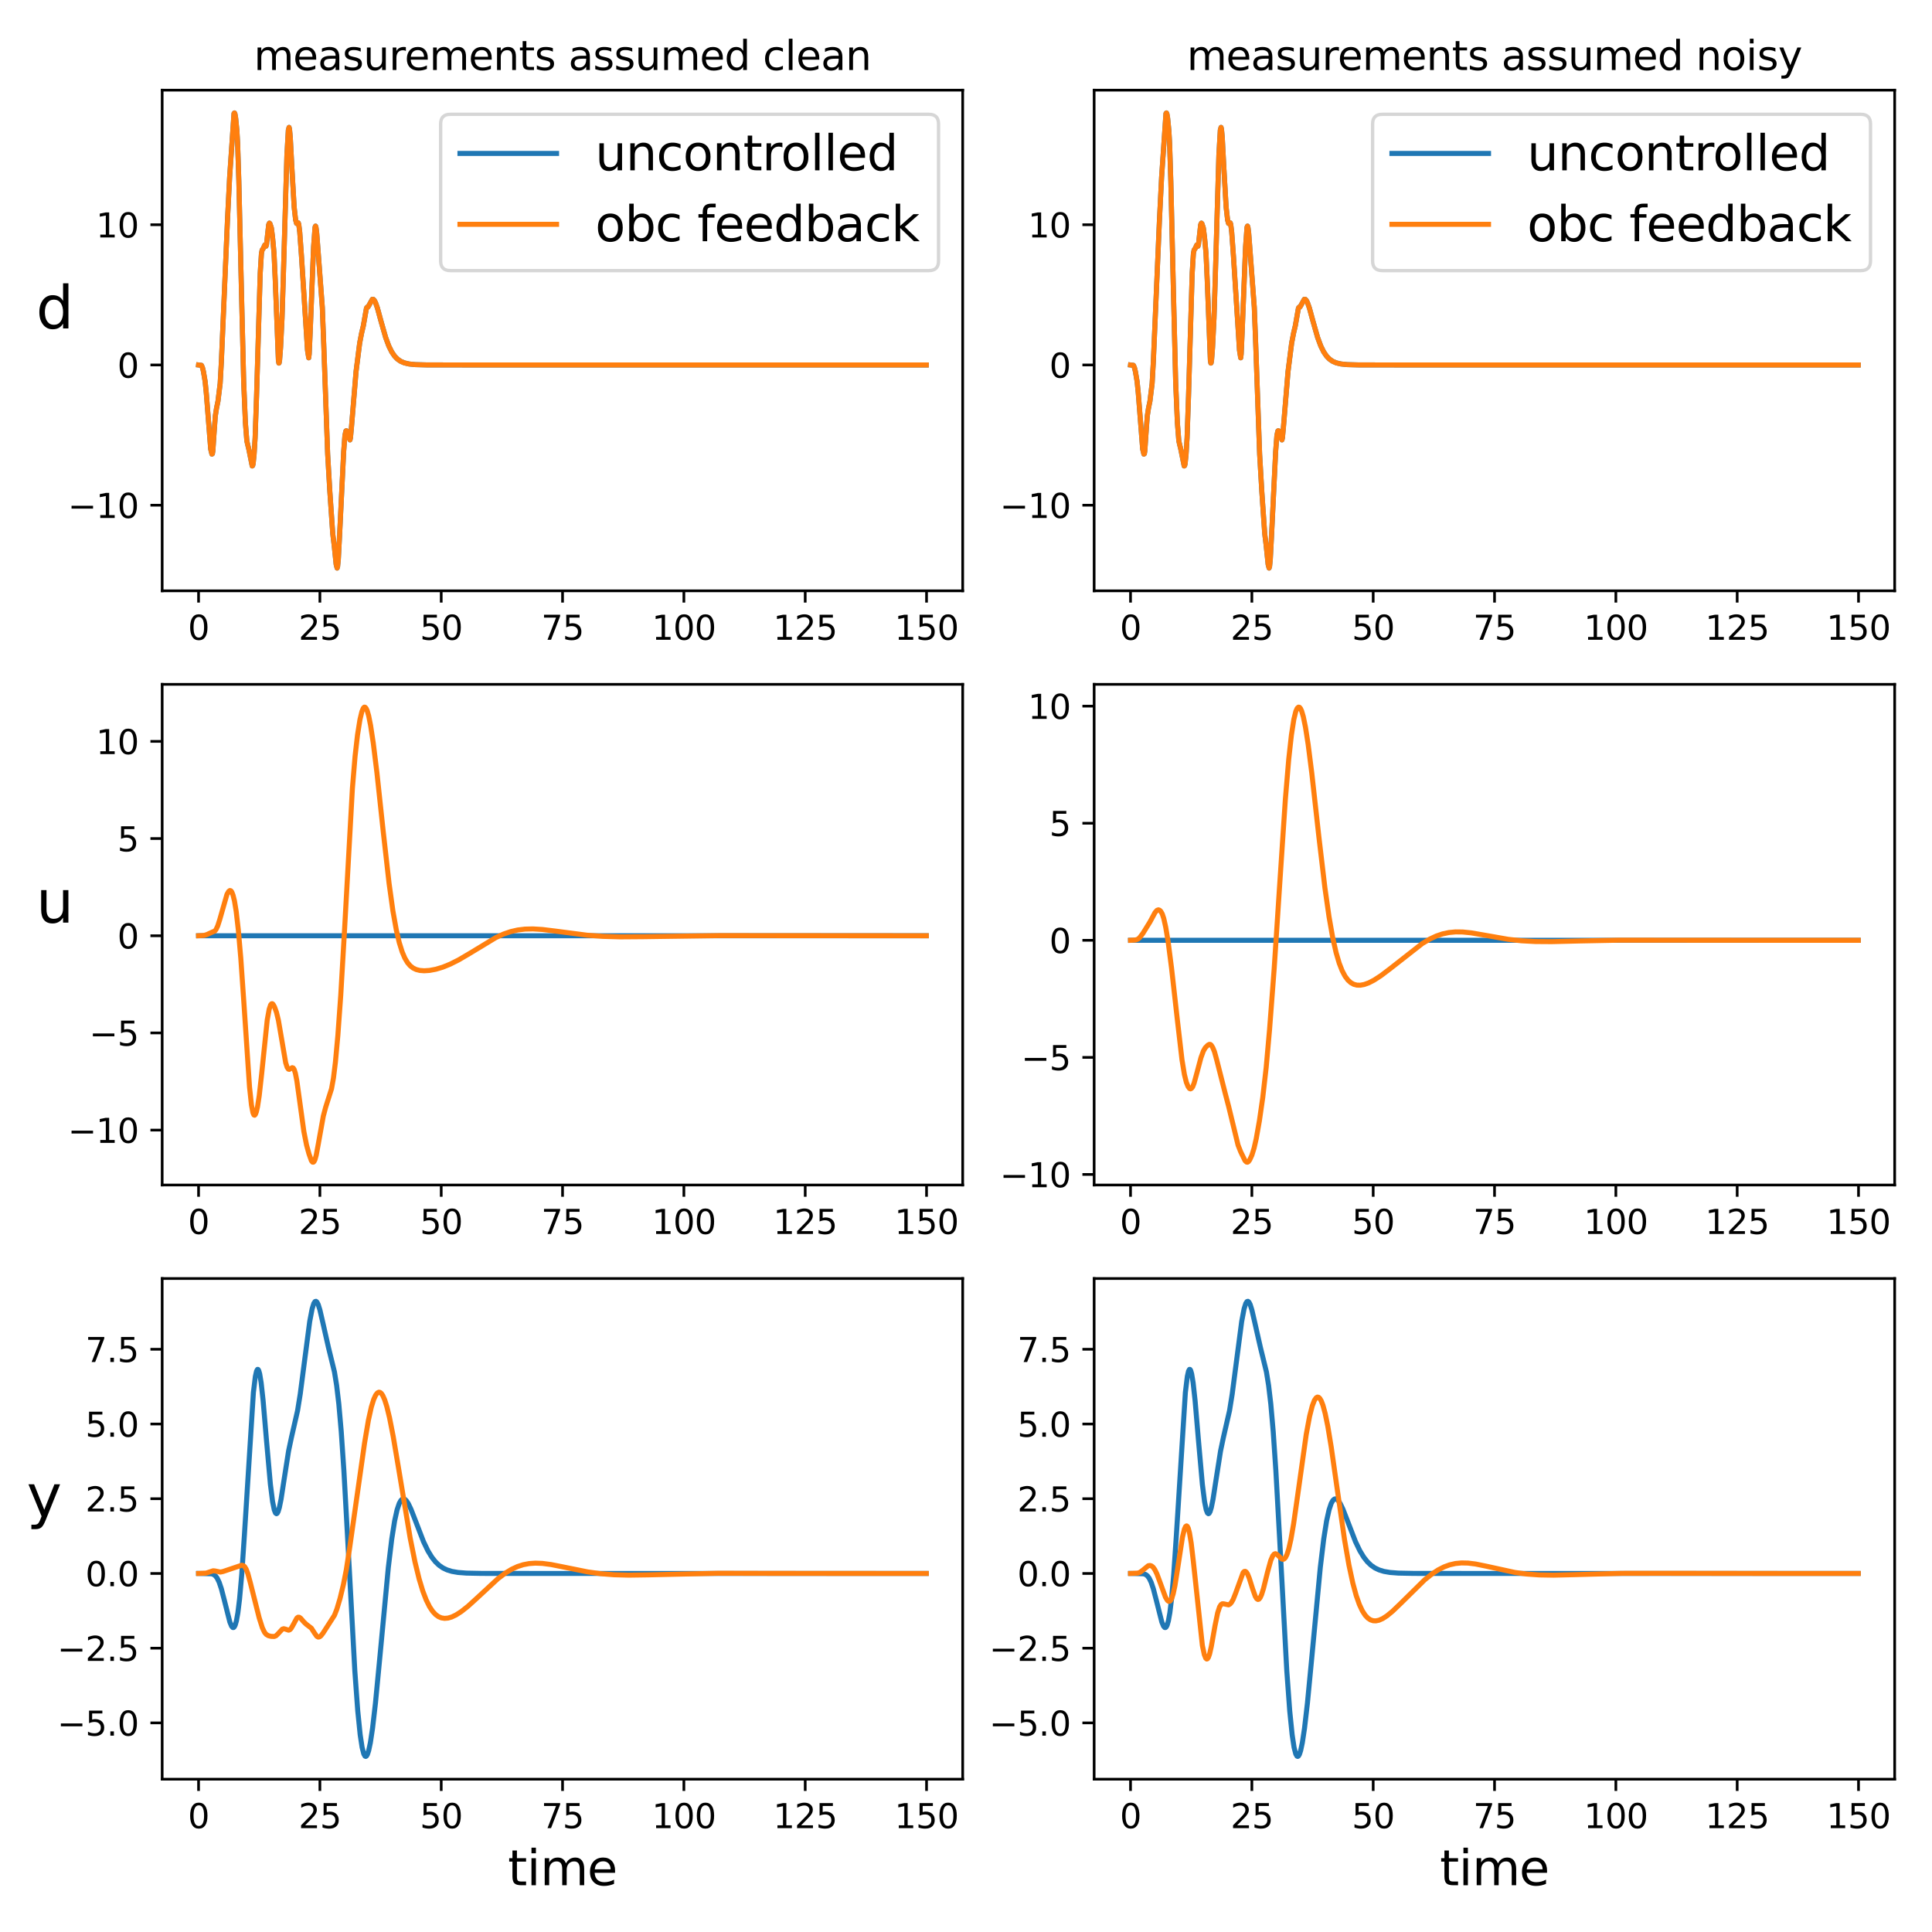 <?xml version="1.0" encoding="utf-8" standalone="no"?>
<!DOCTYPE svg PUBLIC "-//W3C//DTD SVG 1.1//EN"
  "http://www.w3.org/Graphics/SVG/1.1/DTD/svg11.dtd">
<svg xmlns:xlink="http://www.w3.org/1999/xlink" width="576pt" height="576pt" viewBox="0 0 576 576" xmlns="http://www.w3.org/2000/svg" version="1.1">
 <defs>
  <style type="text/css">*{stroke-linejoin: round; stroke-linecap: butt}</style>
 </defs>
 <g id="figure_1">
  <g id="patch_1">
   <path d="M 0 576 
L 576 576 
L 576 0 
L 0 0 
z
" style="fill: #ffffff"/>
  </g>
  <g id="axes_1">
   <g id="patch_2">
    <path d="M 48.35 176.147 
L 287.012 176.147 
L 287.012 26.88 
L 48.35 26.88 
z
" style="fill: #ffffff"/>
   </g>
   <g id="matplotlib.axis_1">
    <g id="xtick_1">
     <g id="line2d_1">
      <defs>
       <path id="m8bfb1d0caf" d="M 0 0 
L 0 3.5 
" style="stroke: #000000; stroke-width: 0.8"/>
      </defs>
      <g>
       <use xlink:href="#m8bfb1d0caf" x="59.198" y="176.147" style="stroke: #000000; stroke-width: 0.8"/>
      </g>
     </g>
     <g id="text_1">
      <!-- 0 -->
      <g transform="translate(56.017 190.745) scale(0.1 -0.1)">
       <defs>
        <path id="DejaVuSans-30" d="M 2034 4250 
Q 1547 4250 1301 3770 
Q 1056 3291 1056 2328 
Q 1056 1369 1301 889 
Q 1547 409 2034 409 
Q 2525 409 2770 889 
Q 3016 1369 3016 2328 
Q 3016 3291 2770 3770 
Q 2525 4250 2034 4250 
z
M 2034 4750 
Q 2819 4750 3233 4129 
Q 3647 3509 3647 2328 
Q 3647 1150 3233 529 
Q 2819 -91 2034 -91 
Q 1250 -91 836 529 
Q 422 1150 422 2328 
Q 422 3509 836 4129 
Q 1250 4750 2034 4750 
z
" transform="scale(0.016)"/>
       </defs>
       <use xlink:href="#DejaVuSans-30"/>
      </g>
     </g>
    </g>
    <g id="xtick_2">
     <g id="line2d_2">
      <g>
       <use xlink:href="#m8bfb1d0caf" x="95.371" y="176.147" style="stroke: #000000; stroke-width: 0.8"/>
      </g>
     </g>
     <g id="text_2">
      <!-- 25 -->
      <g transform="translate(89.009 190.745) scale(0.1 -0.1)">
       <defs>
        <path id="DejaVuSans-32" d="M 1228 531 
L 3431 531 
L 3431 0 
L 469 0 
L 469 531 
Q 828 903 1448 1529 
Q 2069 2156 2228 2338 
Q 2531 2678 2651 2914 
Q 2772 3150 2772 3378 
Q 2772 3750 2511 3984 
Q 2250 4219 1831 4219 
Q 1534 4219 1204 4116 
Q 875 4013 500 3803 
L 500 4441 
Q 881 4594 1212 4672 
Q 1544 4750 1819 4750 
Q 2544 4750 2975 4387 
Q 3406 4025 3406 3419 
Q 3406 3131 3298 2873 
Q 3191 2616 2906 2266 
Q 2828 2175 2409 1742 
Q 1991 1309 1228 531 
z
" transform="scale(0.016)"/>
        <path id="DejaVuSans-35" d="M 691 4666 
L 3169 4666 
L 3169 4134 
L 1269 4134 
L 1269 2991 
Q 1406 3038 1543 3061 
Q 1681 3084 1819 3084 
Q 2600 3084 3056 2656 
Q 3513 2228 3513 1497 
Q 3513 744 3044 326 
Q 2575 -91 1722 -91 
Q 1428 -91 1123 -41 
Q 819 9 494 109 
L 494 744 
Q 775 591 1075 516 
Q 1375 441 1709 441 
Q 2250 441 2565 725 
Q 2881 1009 2881 1497 
Q 2881 1984 2565 2268 
Q 2250 2553 1709 2553 
Q 1456 2553 1204 2497 
Q 953 2441 691 2322 
L 691 4666 
z
" transform="scale(0.016)"/>
       </defs>
       <use xlink:href="#DejaVuSans-32"/>
       <use xlink:href="#DejaVuSans-35" x="63.623"/>
      </g>
     </g>
    </g>
    <g id="xtick_3">
     <g id="line2d_3">
      <g>
       <use xlink:href="#m8bfb1d0caf" x="131.544" y="176.147" style="stroke: #000000; stroke-width: 0.8"/>
      </g>
     </g>
     <g id="text_3">
      <!-- 50 -->
      <g transform="translate(125.182 190.745) scale(0.1 -0.1)">
       <use xlink:href="#DejaVuSans-35"/>
       <use xlink:href="#DejaVuSans-30" x="63.623"/>
      </g>
     </g>
    </g>
    <g id="xtick_4">
     <g id="line2d_4">
      <g>
       <use xlink:href="#m8bfb1d0caf" x="167.717" y="176.147" style="stroke: #000000; stroke-width: 0.8"/>
      </g>
     </g>
     <g id="text_4">
      <!-- 75 -->
      <g transform="translate(161.354 190.745) scale(0.1 -0.1)">
       <defs>
        <path id="DejaVuSans-37" d="M 525 4666 
L 3525 4666 
L 3525 4397 
L 1831 0 
L 1172 0 
L 2766 4134 
L 525 4134 
L 525 4666 
z
" transform="scale(0.016)"/>
       </defs>
       <use xlink:href="#DejaVuSans-37"/>
       <use xlink:href="#DejaVuSans-35" x="63.623"/>
      </g>
     </g>
    </g>
    <g id="xtick_5">
     <g id="line2d_5">
      <g>
       <use xlink:href="#m8bfb1d0caf" x="203.89" y="176.147" style="stroke: #000000; stroke-width: 0.8"/>
      </g>
     </g>
     <g id="text_5">
      <!-- 100 -->
      <g transform="translate(194.346 190.745) scale(0.1 -0.1)">
       <defs>
        <path id="DejaVuSans-31" d="M 794 531 
L 1825 531 
L 1825 4091 
L 703 3866 
L 703 4441 
L 1819 4666 
L 2450 4666 
L 2450 531 
L 3481 531 
L 3481 0 
L 794 0 
L 794 531 
z
" transform="scale(0.016)"/>
       </defs>
       <use xlink:href="#DejaVuSans-31"/>
       <use xlink:href="#DejaVuSans-30" x="63.623"/>
       <use xlink:href="#DejaVuSans-30" x="127.246"/>
      </g>
     </g>
    </g>
    <g id="xtick_6">
     <g id="line2d_6">
      <g>
       <use xlink:href="#m8bfb1d0caf" x="240.063" y="176.147" style="stroke: #000000; stroke-width: 0.8"/>
      </g>
     </g>
     <g id="text_6">
      <!-- 125 -->
      <g transform="translate(230.519 190.745) scale(0.1 -0.1)">
       <use xlink:href="#DejaVuSans-31"/>
       <use xlink:href="#DejaVuSans-32" x="63.623"/>
       <use xlink:href="#DejaVuSans-35" x="127.246"/>
      </g>
     </g>
    </g>
    <g id="xtick_7">
     <g id="line2d_7">
      <g>
       <use xlink:href="#m8bfb1d0caf" x="276.236" y="176.147" style="stroke: #000000; stroke-width: 0.8"/>
      </g>
     </g>
     <g id="text_7">
      <!-- 150 -->
      <g transform="translate(266.692 190.745) scale(0.1 -0.1)">
       <use xlink:href="#DejaVuSans-31"/>
       <use xlink:href="#DejaVuSans-35" x="63.623"/>
       <use xlink:href="#DejaVuSans-30" x="127.246"/>
      </g>
     </g>
    </g>
   </g>
   <g id="matplotlib.axis_2">
    <g id="ytick_1">
     <g id="line2d_8">
      <defs>
       <path id="m8076db74c0" d="M 0 0 
L -3.5 0 
" style="stroke: #000000; stroke-width: 0.8"/>
      </defs>
      <g>
       <use xlink:href="#m8076db74c0" x="48.35" y="150.623" style="stroke: #000000; stroke-width: 0.8"/>
      </g>
     </g>
     <g id="text_8">
      <!-- −10 -->
      <g transform="translate(20.245 154.422) scale(0.1 -0.1)">
       <defs>
        <path id="DejaVuSans-2212" d="M 678 2272 
L 4684 2272 
L 4684 1741 
L 678 1741 
L 678 2272 
z
" transform="scale(0.016)"/>
       </defs>
       <use xlink:href="#DejaVuSans-2212"/>
       <use xlink:href="#DejaVuSans-31" x="83.789"/>
       <use xlink:href="#DejaVuSans-30" x="147.412"/>
      </g>
     </g>
    </g>
    <g id="ytick_2">
     <g id="line2d_9">
      <g>
       <use xlink:href="#m8076db74c0" x="48.35" y="108.81" style="stroke: #000000; stroke-width: 0.8"/>
      </g>
     </g>
     <g id="text_9">
      <!-- 0 -->
      <g transform="translate(34.987 112.609) scale(0.1 -0.1)">
       <use xlink:href="#DejaVuSans-30"/>
      </g>
     </g>
    </g>
    <g id="ytick_3">
     <g id="line2d_10">
      <g>
       <use xlink:href="#m8076db74c0" x="48.35" y="66.996" style="stroke: #000000; stroke-width: 0.8"/>
      </g>
     </g>
     <g id="text_10">
      <!-- 10 -->
      <g transform="translate(28.625 70.796) scale(0.1 -0.1)">
       <use xlink:href="#DejaVuSans-31"/>
       <use xlink:href="#DejaVuSans-30" x="63.623"/>
      </g>
     </g>
    </g>
    <g id="text_11">
     <!-- d -->
     <g transform="translate(10.76 97.92) scale(0.173 -0.173)">
      <defs>
       <path id="DejaVuSans-64" d="M 2906 2969 
L 2906 4863 
L 3481 4863 
L 3481 0 
L 2906 0 
L 2906 525 
Q 2725 213 2448 61 
Q 2172 -91 1784 -91 
Q 1150 -91 751 415 
Q 353 922 353 1747 
Q 353 2572 751 3078 
Q 1150 3584 1784 3584 
Q 2172 3584 2448 3432 
Q 2725 3281 2906 2969 
z
M 947 1747 
Q 947 1113 1208 752 
Q 1469 391 1925 391 
Q 2381 391 2643 752 
Q 2906 1113 2906 1747 
Q 2906 2381 2643 2742 
Q 2381 3103 1925 3103 
Q 1469 3103 1208 2742 
Q 947 2381 947 1747 
z
" transform="scale(0.016)"/>
      </defs>
      <use xlink:href="#DejaVuSans-64"/>
     </g>
    </g>
   </g>
   <g id="line2d_11">
    <path d="M 59.198 108.81 
L 60.066 108.918 
L 60.356 109.573 
L 60.645 110.738 
L 61.152 113.697 
L 61.513 117.285 
L 62.816 133.916 
L 63.177 135.391 
L 63.322 135.297 
L 63.467 134.419 
L 63.756 130.06 
L 64.19 124.042 
L 64.552 121.727 
L 64.986 119.618 
L 65.637 114.325 
L 65.999 107.832 
L 67.807 65.85 
L 68.459 52.843 
L 69.761 33.844 
L 69.905 33.665 
L 70.05 33.983 
L 70.267 35.236 
L 70.629 38.89 
L 70.846 42.692 
L 71.208 54.001 
L 72.003 87.476 
L 72.655 113.954 
L 73.161 125.977 
L 73.595 131.468 
L 73.884 132.722 
L 74.174 133.899 
L 75.187 138.921 
L 75.331 138.82 
L 75.476 138.222 
L 75.765 135.4 
L 76.055 130.607 
L 76.489 118.079 
L 77.574 81.547 
L 77.936 75.616 
L 78.153 74.52 
L 78.442 74.147 
L 78.949 73.037 
L 79.093 73.099 
L 79.31 73.394 
L 79.455 72.953 
L 79.744 70.229 
L 80.106 66.964 
L 80.323 66.52 
L 80.468 66.654 
L 80.902 67.945 
L 81.264 70.764 
L 81.698 75.473 
L 82.06 83.459 
L 83 107.461 
L 83.145 108.261 
L 83.217 108.202 
L 83.362 107.37 
L 83.651 103.647 
L 84.085 94.925 
L 84.447 83.375 
L 85.532 46.222 
L 85.966 38.746 
L 86.183 37.979 
L 86.328 38.61 
L 86.545 40.935 
L 87.051 50.453 
L 87.703 61.788 
L 88.137 65.59 
L 88.426 66.623 
L 88.643 66.675 
L 88.932 66.454 
L 89.077 66.901 
L 89.366 69.248 
L 89.873 76.216 
L 91.682 104.474 
L 92.043 106.677 
L 92.188 105.548 
L 92.477 99.121 
L 93.49 73.604 
L 93.924 67.752 
L 94.069 67.404 
L 94.214 67.816 
L 94.431 69.489 
L 94.865 75.221 
L 96.095 91.605 
L 96.529 102.902 
L 97.686 135.4 
L 98.337 146.525 
L 99.205 159.112 
L 99.64 162.669 
L 100.218 168.264 
L 100.508 169.362 
L 100.652 168.922 
L 100.869 166.772 
L 101.231 159.864 
L 102.461 134.672 
L 102.823 129.867 
L 103.112 128.516 
L 103.257 128.405 
L 103.402 128.534 
L 103.691 129.269 
L 104.342 131.151 
L 104.487 130.543 
L 104.776 127.461 
L 106.151 110.78 
L 107.236 102.272 
L 107.815 99.276 
L 108.321 97.149 
L 109.262 91.824 
L 109.479 91.571 
L 109.623 91.594 
L 109.84 91.327 
L 110.998 89.241 
L 111.287 89.243 
L 111.577 89.512 
L 111.938 90.178 
L 112.517 91.818 
L 113.602 95.797 
L 114.977 100.611 
L 115.917 103.155 
L 116.786 104.914 
L 117.654 106.186 
L 118.522 107.075 
L 119.462 107.721 
L 120.548 108.186 
L 121.922 108.509 
L 123.803 108.702 
L 127.276 108.795 
L 142.179 108.81 
L 276.163 108.81 
L 276.163 108.81 
" clip-path="url(#p109473ee70)" style="fill: none; stroke: #1f77b4; stroke-width: 1.5; stroke-linecap: square"/>
   </g>
   <g id="line2d_12">
    <path d="M 59.198 108.81 
L 60.066 108.918 
L 60.356 109.573 
L 60.645 110.738 
L 61.152 113.697 
L 61.513 117.285 
L 62.816 133.916 
L 63.177 135.391 
L 63.322 135.297 
L 63.467 134.419 
L 63.756 130.06 
L 64.19 124.042 
L 64.552 121.727 
L 64.986 119.618 
L 65.637 114.325 
L 65.999 107.832 
L 67.807 65.85 
L 68.459 52.843 
L 69.761 33.844 
L 69.905 33.665 
L 70.05 33.983 
L 70.267 35.236 
L 70.629 38.89 
L 70.846 42.692 
L 71.208 54.001 
L 72.003 87.476 
L 72.655 113.954 
L 73.161 125.977 
L 73.595 131.468 
L 73.884 132.722 
L 74.174 133.899 
L 75.187 138.921 
L 75.331 138.82 
L 75.476 138.222 
L 75.765 135.4 
L 76.055 130.607 
L 76.489 118.079 
L 77.574 81.547 
L 77.936 75.616 
L 78.153 74.52 
L 78.442 74.147 
L 78.949 73.037 
L 79.093 73.099 
L 79.31 73.394 
L 79.455 72.953 
L 79.744 70.229 
L 80.106 66.964 
L 80.323 66.52 
L 80.468 66.654 
L 80.902 67.945 
L 81.264 70.764 
L 81.698 75.473 
L 82.06 83.459 
L 83 107.461 
L 83.145 108.261 
L 83.217 108.202 
L 83.362 107.37 
L 83.651 103.647 
L 84.085 94.925 
L 84.447 83.375 
L 85.532 46.222 
L 85.966 38.746 
L 86.183 37.979 
L 86.328 38.61 
L 86.545 40.935 
L 87.051 50.453 
L 87.703 61.788 
L 88.137 65.59 
L 88.426 66.623 
L 88.643 66.675 
L 88.932 66.454 
L 89.077 66.901 
L 89.366 69.248 
L 89.873 76.216 
L 91.682 104.474 
L 92.043 106.677 
L 92.188 105.548 
L 92.477 99.121 
L 93.49 73.604 
L 93.924 67.752 
L 94.069 67.404 
L 94.214 67.816 
L 94.431 69.489 
L 94.865 75.221 
L 96.095 91.605 
L 96.529 102.902 
L 97.686 135.4 
L 98.337 146.525 
L 99.205 159.112 
L 99.64 162.669 
L 100.218 168.264 
L 100.508 169.362 
L 100.652 168.922 
L 100.869 166.772 
L 101.231 159.864 
L 102.461 134.672 
L 102.823 129.867 
L 103.112 128.516 
L 103.257 128.405 
L 103.402 128.534 
L 103.691 129.269 
L 104.342 131.151 
L 104.487 130.543 
L 104.776 127.461 
L 106.151 110.78 
L 107.236 102.272 
L 107.815 99.276 
L 108.321 97.149 
L 109.262 91.824 
L 109.479 91.571 
L 109.623 91.594 
L 109.84 91.327 
L 110.998 89.241 
L 111.287 89.243 
L 111.577 89.512 
L 111.938 90.178 
L 112.517 91.818 
L 113.602 95.797 
L 114.977 100.611 
L 115.917 103.155 
L 116.786 104.914 
L 117.654 106.186 
L 118.522 107.075 
L 119.462 107.721 
L 120.548 108.186 
L 121.922 108.509 
L 123.803 108.702 
L 127.276 108.795 
L 142.179 108.81 
L 276.163 108.81 
L 276.163 108.81 
" clip-path="url(#p109473ee70)" style="fill: none; stroke: #ff7f0e; stroke-width: 1.5; stroke-linecap: square"/>
   </g>
   <g id="patch_3">
    <path d="M 48.35 176.147 
L 48.35 26.88 
" style="fill: none; stroke: #000000; stroke-width: 0.8; stroke-linejoin: miter; stroke-linecap: square"/>
   </g>
   <g id="patch_4">
    <path d="M 287.012 176.147 
L 287.012 26.88 
" style="fill: none; stroke: #000000; stroke-width: 0.8; stroke-linejoin: miter; stroke-linecap: square"/>
   </g>
   <g id="patch_5">
    <path d="M 48.35 176.147 
L 287.012 176.147 
" style="fill: none; stroke: #000000; stroke-width: 0.8; stroke-linejoin: miter; stroke-linecap: square"/>
   </g>
   <g id="patch_6">
    <path d="M 48.35 26.88 
L 287.012 26.88 
" style="fill: none; stroke: #000000; stroke-width: 0.8; stroke-linejoin: miter; stroke-linecap: square"/>
   </g>
   <g id="text_12">
    <!-- measurements assumed clean -->
    <g transform="translate(75.673 20.88) scale(0.12 -0.12)">
     <defs>
      <path id="DejaVuSans-6d" d="M 3328 2828 
Q 3544 3216 3844 3400 
Q 4144 3584 4550 3584 
Q 5097 3584 5394 3201 
Q 5691 2819 5691 2113 
L 5691 0 
L 5113 0 
L 5113 2094 
Q 5113 2597 4934 2840 
Q 4756 3084 4391 3084 
Q 3944 3084 3684 2787 
Q 3425 2491 3425 1978 
L 3425 0 
L 2847 0 
L 2847 2094 
Q 2847 2600 2669 2842 
Q 2491 3084 2119 3084 
Q 1678 3084 1418 2786 
Q 1159 2488 1159 1978 
L 1159 0 
L 581 0 
L 581 3500 
L 1159 3500 
L 1159 2956 
Q 1356 3278 1631 3431 
Q 1906 3584 2284 3584 
Q 2666 3584 2933 3390 
Q 3200 3197 3328 2828 
z
" transform="scale(0.016)"/>
      <path id="DejaVuSans-65" d="M 3597 1894 
L 3597 1613 
L 953 1613 
Q 991 1019 1311 708 
Q 1631 397 2203 397 
Q 2534 397 2845 478 
Q 3156 559 3463 722 
L 3463 178 
Q 3153 47 2828 -22 
Q 2503 -91 2169 -91 
Q 1331 -91 842 396 
Q 353 884 353 1716 
Q 353 2575 817 3079 
Q 1281 3584 2069 3584 
Q 2775 3584 3186 3129 
Q 3597 2675 3597 1894 
z
M 3022 2063 
Q 3016 2534 2758 2815 
Q 2500 3097 2075 3097 
Q 1594 3097 1305 2825 
Q 1016 2553 972 2059 
L 3022 2063 
z
" transform="scale(0.016)"/>
      <path id="DejaVuSans-61" d="M 2194 1759 
Q 1497 1759 1228 1600 
Q 959 1441 959 1056 
Q 959 750 1161 570 
Q 1363 391 1709 391 
Q 2188 391 2477 730 
Q 2766 1069 2766 1631 
L 2766 1759 
L 2194 1759 
z
M 3341 1997 
L 3341 0 
L 2766 0 
L 2766 531 
Q 2569 213 2275 61 
Q 1981 -91 1556 -91 
Q 1019 -91 701 211 
Q 384 513 384 1019 
Q 384 1609 779 1909 
Q 1175 2209 1959 2209 
L 2766 2209 
L 2766 2266 
Q 2766 2663 2505 2880 
Q 2244 3097 1772 3097 
Q 1472 3097 1187 3025 
Q 903 2953 641 2809 
L 641 3341 
Q 956 3463 1253 3523 
Q 1550 3584 1831 3584 
Q 2591 3584 2966 3190 
Q 3341 2797 3341 1997 
z
" transform="scale(0.016)"/>
      <path id="DejaVuSans-73" d="M 2834 3397 
L 2834 2853 
Q 2591 2978 2328 3040 
Q 2066 3103 1784 3103 
Q 1356 3103 1142 2972 
Q 928 2841 928 2578 
Q 928 2378 1081 2264 
Q 1234 2150 1697 2047 
L 1894 2003 
Q 2506 1872 2764 1633 
Q 3022 1394 3022 966 
Q 3022 478 2636 193 
Q 2250 -91 1575 -91 
Q 1294 -91 989 -36 
Q 684 19 347 128 
L 347 722 
Q 666 556 975 473 
Q 1284 391 1588 391 
Q 1994 391 2212 530 
Q 2431 669 2431 922 
Q 2431 1156 2273 1281 
Q 2116 1406 1581 1522 
L 1381 1569 
Q 847 1681 609 1914 
Q 372 2147 372 2553 
Q 372 3047 722 3315 
Q 1072 3584 1716 3584 
Q 2034 3584 2315 3537 
Q 2597 3491 2834 3397 
z
" transform="scale(0.016)"/>
      <path id="DejaVuSans-75" d="M 544 1381 
L 544 3500 
L 1119 3500 
L 1119 1403 
Q 1119 906 1312 657 
Q 1506 409 1894 409 
Q 2359 409 2629 706 
Q 2900 1003 2900 1516 
L 2900 3500 
L 3475 3500 
L 3475 0 
L 2900 0 
L 2900 538 
Q 2691 219 2414 64 
Q 2138 -91 1772 -91 
Q 1169 -91 856 284 
Q 544 659 544 1381 
z
M 1991 3584 
L 1991 3584 
z
" transform="scale(0.016)"/>
      <path id="DejaVuSans-72" d="M 2631 2963 
Q 2534 3019 2420 3045 
Q 2306 3072 2169 3072 
Q 1681 3072 1420 2755 
Q 1159 2438 1159 1844 
L 1159 0 
L 581 0 
L 581 3500 
L 1159 3500 
L 1159 2956 
Q 1341 3275 1631 3429 
Q 1922 3584 2338 3584 
Q 2397 3584 2469 3576 
Q 2541 3569 2628 3553 
L 2631 2963 
z
" transform="scale(0.016)"/>
      <path id="DejaVuSans-6e" d="M 3513 2113 
L 3513 0 
L 2938 0 
L 2938 2094 
Q 2938 2591 2744 2837 
Q 2550 3084 2163 3084 
Q 1697 3084 1428 2787 
Q 1159 2491 1159 1978 
L 1159 0 
L 581 0 
L 581 3500 
L 1159 3500 
L 1159 2956 
Q 1366 3272 1645 3428 
Q 1925 3584 2291 3584 
Q 2894 3584 3203 3211 
Q 3513 2838 3513 2113 
z
" transform="scale(0.016)"/>
      <path id="DejaVuSans-74" d="M 1172 4494 
L 1172 3500 
L 2356 3500 
L 2356 3053 
L 1172 3053 
L 1172 1153 
Q 1172 725 1289 603 
Q 1406 481 1766 481 
L 2356 481 
L 2356 0 
L 1766 0 
Q 1100 0 847 248 
Q 594 497 594 1153 
L 594 3053 
L 172 3053 
L 172 3500 
L 594 3500 
L 594 4494 
L 1172 4494 
z
" transform="scale(0.016)"/>
      <path id="DejaVuSans-20" transform="scale(0.016)"/>
      <path id="DejaVuSans-63" d="M 3122 3366 
L 3122 2828 
Q 2878 2963 2633 3030 
Q 2388 3097 2138 3097 
Q 1578 3097 1268 2742 
Q 959 2388 959 1747 
Q 959 1106 1268 751 
Q 1578 397 2138 397 
Q 2388 397 2633 464 
Q 2878 531 3122 666 
L 3122 134 
Q 2881 22 2623 -34 
Q 2366 -91 2075 -91 
Q 1284 -91 818 406 
Q 353 903 353 1747 
Q 353 2603 823 3093 
Q 1294 3584 2113 3584 
Q 2378 3584 2631 3529 
Q 2884 3475 3122 3366 
z
" transform="scale(0.016)"/>
      <path id="DejaVuSans-6c" d="M 603 4863 
L 1178 4863 
L 1178 0 
L 603 0 
L 603 4863 
z
" transform="scale(0.016)"/>
     </defs>
     <use xlink:href="#DejaVuSans-6d"/>
     <use xlink:href="#DejaVuSans-65" x="97.412"/>
     <use xlink:href="#DejaVuSans-61" x="158.936"/>
     <use xlink:href="#DejaVuSans-73" x="220.215"/>
     <use xlink:href="#DejaVuSans-75" x="272.314"/>
     <use xlink:href="#DejaVuSans-72" x="335.693"/>
     <use xlink:href="#DejaVuSans-65" x="374.557"/>
     <use xlink:href="#DejaVuSans-6d" x="436.08"/>
     <use xlink:href="#DejaVuSans-65" x="533.492"/>
     <use xlink:href="#DejaVuSans-6e" x="595.016"/>
     <use xlink:href="#DejaVuSans-74" x="658.395"/>
     <use xlink:href="#DejaVuSans-73" x="697.604"/>
     <use xlink:href="#DejaVuSans-20" x="749.703"/>
     <use xlink:href="#DejaVuSans-61" x="781.49"/>
     <use xlink:href="#DejaVuSans-73" x="842.77"/>
     <use xlink:href="#DejaVuSans-73" x="894.869"/>
     <use xlink:href="#DejaVuSans-75" x="946.969"/>
     <use xlink:href="#DejaVuSans-6d" x="1010.348"/>
     <use xlink:href="#DejaVuSans-65" x="1107.76"/>
     <use xlink:href="#DejaVuSans-64" x="1169.283"/>
     <use xlink:href="#DejaVuSans-20" x="1232.76"/>
     <use xlink:href="#DejaVuSans-63" x="1264.547"/>
     <use xlink:href="#DejaVuSans-6c" x="1319.527"/>
     <use xlink:href="#DejaVuSans-65" x="1347.311"/>
     <use xlink:href="#DejaVuSans-61" x="1408.834"/>
     <use xlink:href="#DejaVuSans-6e" x="1470.113"/>
    </g>
   </g>
   <g id="legend_1">
    <g id="patch_7">
     <path d="M 134.25 80.673 
L 276.932 80.673 
Q 279.812 80.673 279.812 77.793 
L 279.812 36.96 
Q 279.812 34.08 276.932 34.08 
L 134.25 34.08 
Q 131.37 34.08 131.37 36.96 
L 131.37 77.793 
Q 131.37 80.673 134.25 80.673 
z
" style="fill: #ffffff; opacity: 0.8; stroke: #cccccc; stroke-linejoin: miter"/>
    </g>
    <g id="line2d_13">
     <path d="M 137.13 45.742 
L 151.53 45.742 
L 165.93 45.742 
" style="fill: none; stroke: #1f77b4; stroke-width: 1.5; stroke-linecap: square"/>
    </g>
    <g id="text_13">
     <!-- uncontrolled -->
     <g transform="translate(177.45 50.782) scale(0.144 -0.144)">
      <defs>
       <path id="DejaVuSans-6f" d="M 1959 3097 
Q 1497 3097 1228 2736 
Q 959 2375 959 1747 
Q 959 1119 1226 758 
Q 1494 397 1959 397 
Q 2419 397 2687 759 
Q 2956 1122 2956 1747 
Q 2956 2369 2687 2733 
Q 2419 3097 1959 3097 
z
M 1959 3584 
Q 2709 3584 3137 3096 
Q 3566 2609 3566 1747 
Q 3566 888 3137 398 
Q 2709 -91 1959 -91 
Q 1206 -91 779 398 
Q 353 888 353 1747 
Q 353 2609 779 3096 
Q 1206 3584 1959 3584 
z
" transform="scale(0.016)"/>
      </defs>
      <use xlink:href="#DejaVuSans-75"/>
      <use xlink:href="#DejaVuSans-6e" x="63.379"/>
      <use xlink:href="#DejaVuSans-63" x="126.758"/>
      <use xlink:href="#DejaVuSans-6f" x="181.738"/>
      <use xlink:href="#DejaVuSans-6e" x="242.92"/>
      <use xlink:href="#DejaVuSans-74" x="306.299"/>
      <use xlink:href="#DejaVuSans-72" x="345.508"/>
      <use xlink:href="#DejaVuSans-6f" x="384.371"/>
      <use xlink:href="#DejaVuSans-6c" x="445.553"/>
      <use xlink:href="#DejaVuSans-6c" x="473.336"/>
      <use xlink:href="#DejaVuSans-65" x="501.119"/>
      <use xlink:href="#DejaVuSans-64" x="562.643"/>
     </g>
    </g>
    <g id="line2d_14">
     <path d="M 137.13 66.878 
L 151.53 66.878 
L 165.93 66.878 
" style="fill: none; stroke: #ff7f0e; stroke-width: 1.5; stroke-linecap: square"/>
    </g>
    <g id="text_14">
     <!-- obc feedback -->
     <g transform="translate(177.45 71.918) scale(0.144 -0.144)">
      <defs>
       <path id="DejaVuSans-62" d="M 3116 1747 
Q 3116 2381 2855 2742 
Q 2594 3103 2138 3103 
Q 1681 3103 1420 2742 
Q 1159 2381 1159 1747 
Q 1159 1113 1420 752 
Q 1681 391 2138 391 
Q 2594 391 2855 752 
Q 3116 1113 3116 1747 
z
M 1159 2969 
Q 1341 3281 1617 3432 
Q 1894 3584 2278 3584 
Q 2916 3584 3314 3078 
Q 3713 2572 3713 1747 
Q 3713 922 3314 415 
Q 2916 -91 2278 -91 
Q 1894 -91 1617 61 
Q 1341 213 1159 525 
L 1159 0 
L 581 0 
L 581 4863 
L 1159 4863 
L 1159 2969 
z
" transform="scale(0.016)"/>
       <path id="DejaVuSans-66" d="M 2375 4863 
L 2375 4384 
L 1825 4384 
Q 1516 4384 1395 4259 
Q 1275 4134 1275 3809 
L 1275 3500 
L 2222 3500 
L 2222 3053 
L 1275 3053 
L 1275 0 
L 697 0 
L 697 3053 
L 147 3053 
L 147 3500 
L 697 3500 
L 697 3744 
Q 697 4328 969 4595 
Q 1241 4863 1831 4863 
L 2375 4863 
z
" transform="scale(0.016)"/>
       <path id="DejaVuSans-6b" d="M 581 4863 
L 1159 4863 
L 1159 1991 
L 2875 3500 
L 3609 3500 
L 1753 1863 
L 3688 0 
L 2938 0 
L 1159 1709 
L 1159 0 
L 581 0 
L 581 4863 
z
" transform="scale(0.016)"/>
      </defs>
      <use xlink:href="#DejaVuSans-6f"/>
      <use xlink:href="#DejaVuSans-62" x="61.182"/>
      <use xlink:href="#DejaVuSans-63" x="124.658"/>
      <use xlink:href="#DejaVuSans-20" x="179.639"/>
      <use xlink:href="#DejaVuSans-66" x="211.426"/>
      <use xlink:href="#DejaVuSans-65" x="246.631"/>
      <use xlink:href="#DejaVuSans-65" x="308.154"/>
      <use xlink:href="#DejaVuSans-64" x="369.678"/>
      <use xlink:href="#DejaVuSans-62" x="433.154"/>
      <use xlink:href="#DejaVuSans-61" x="496.631"/>
      <use xlink:href="#DejaVuSans-63" x="557.91"/>
      <use xlink:href="#DejaVuSans-6b" x="612.891"/>
     </g>
    </g>
   </g>
  </g>
  <g id="axes_2">
   <g id="patch_8">
    <path d="M 326.205 176.147 
L 564.867 176.147 
L 564.867 26.88 
L 326.205 26.88 
z
" style="fill: #ffffff"/>
   </g>
   <g id="matplotlib.axis_3">
    <g id="xtick_8">
     <g id="line2d_15">
      <g>
       <use xlink:href="#m8bfb1d0caf" x="337.053" y="176.147" style="stroke: #000000; stroke-width: 0.8"/>
      </g>
     </g>
     <g id="text_15">
      <!-- 0 -->
      <g transform="translate(333.872 190.745) scale(0.1 -0.1)">
       <use xlink:href="#DejaVuSans-30"/>
      </g>
     </g>
    </g>
    <g id="xtick_9">
     <g id="line2d_16">
      <g>
       <use xlink:href="#m8bfb1d0caf" x="373.226" y="176.147" style="stroke: #000000; stroke-width: 0.8"/>
      </g>
     </g>
     <g id="text_16">
      <!-- 25 -->
      <g transform="translate(366.864 190.745) scale(0.1 -0.1)">
       <use xlink:href="#DejaVuSans-32"/>
       <use xlink:href="#DejaVuSans-35" x="63.623"/>
      </g>
     </g>
    </g>
    <g id="xtick_10">
     <g id="line2d_17">
      <g>
       <use xlink:href="#m8bfb1d0caf" x="409.399" y="176.147" style="stroke: #000000; stroke-width: 0.8"/>
      </g>
     </g>
     <g id="text_17">
      <!-- 50 -->
      <g transform="translate(403.037 190.745) scale(0.1 -0.1)">
       <use xlink:href="#DejaVuSans-35"/>
       <use xlink:href="#DejaVuSans-30" x="63.623"/>
      </g>
     </g>
    </g>
    <g id="xtick_11">
     <g id="line2d_18">
      <g>
       <use xlink:href="#m8bfb1d0caf" x="445.572" y="176.147" style="stroke: #000000; stroke-width: 0.8"/>
      </g>
     </g>
     <g id="text_18">
      <!-- 75 -->
      <g transform="translate(439.209 190.745) scale(0.1 -0.1)">
       <use xlink:href="#DejaVuSans-37"/>
       <use xlink:href="#DejaVuSans-35" x="63.623"/>
      </g>
     </g>
    </g>
    <g id="xtick_12">
     <g id="line2d_19">
      <g>
       <use xlink:href="#m8bfb1d0caf" x="481.745" y="176.147" style="stroke: #000000; stroke-width: 0.8"/>
      </g>
     </g>
     <g id="text_19">
      <!-- 100 -->
      <g transform="translate(472.201 190.745) scale(0.1 -0.1)">
       <use xlink:href="#DejaVuSans-31"/>
       <use xlink:href="#DejaVuSans-30" x="63.623"/>
       <use xlink:href="#DejaVuSans-30" x="127.246"/>
      </g>
     </g>
    </g>
    <g id="xtick_13">
     <g id="line2d_20">
      <g>
       <use xlink:href="#m8bfb1d0caf" x="517.918" y="176.147" style="stroke: #000000; stroke-width: 0.8"/>
      </g>
     </g>
     <g id="text_20">
      <!-- 125 -->
      <g transform="translate(508.374 190.745) scale(0.1 -0.1)">
       <use xlink:href="#DejaVuSans-31"/>
       <use xlink:href="#DejaVuSans-32" x="63.623"/>
       <use xlink:href="#DejaVuSans-35" x="127.246"/>
      </g>
     </g>
    </g>
    <g id="xtick_14">
     <g id="line2d_21">
      <g>
       <use xlink:href="#m8bfb1d0caf" x="554.091" y="176.147" style="stroke: #000000; stroke-width: 0.8"/>
      </g>
     </g>
     <g id="text_21">
      <!-- 150 -->
      <g transform="translate(544.547 190.745) scale(0.1 -0.1)">
       <use xlink:href="#DejaVuSans-31"/>
       <use xlink:href="#DejaVuSans-35" x="63.623"/>
       <use xlink:href="#DejaVuSans-30" x="127.246"/>
      </g>
     </g>
    </g>
   </g>
   <g id="matplotlib.axis_4">
    <g id="ytick_4">
     <g id="line2d_22">
      <g>
       <use xlink:href="#m8076db74c0" x="326.205" y="150.623" style="stroke: #000000; stroke-width: 0.8"/>
      </g>
     </g>
     <g id="text_22">
      <!-- −10 -->
      <g transform="translate(298.1 154.422) scale(0.1 -0.1)">
       <use xlink:href="#DejaVuSans-2212"/>
       <use xlink:href="#DejaVuSans-31" x="83.789"/>
       <use xlink:href="#DejaVuSans-30" x="147.412"/>
      </g>
     </g>
    </g>
    <g id="ytick_5">
     <g id="line2d_23">
      <g>
       <use xlink:href="#m8076db74c0" x="326.205" y="108.81" style="stroke: #000000; stroke-width: 0.8"/>
      </g>
     </g>
     <g id="text_23">
      <!-- 0 -->
      <g transform="translate(312.842 112.609) scale(0.1 -0.1)">
       <use xlink:href="#DejaVuSans-30"/>
      </g>
     </g>
    </g>
    <g id="ytick_6">
     <g id="line2d_24">
      <g>
       <use xlink:href="#m8076db74c0" x="326.205" y="66.996" style="stroke: #000000; stroke-width: 0.8"/>
      </g>
     </g>
     <g id="text_24">
      <!-- 10 -->
      <g transform="translate(306.48 70.796) scale(0.1 -0.1)">
       <use xlink:href="#DejaVuSans-31"/>
       <use xlink:href="#DejaVuSans-30" x="63.623"/>
      </g>
     </g>
    </g>
   </g>
   <g id="line2d_25">
    <path d="M 337.053 108.81 
L 337.921 108.918 
L 338.211 109.573 
L 338.5 110.738 
L 339.007 113.697 
L 339.368 117.285 
L 340.671 133.916 
L 341.032 135.391 
L 341.177 135.297 
L 341.322 134.419 
L 341.611 130.06 
L 342.045 124.042 
L 342.407 121.727 
L 342.841 119.618 
L 343.492 114.325 
L 343.854 107.832 
L 345.662 65.85 
L 346.314 52.843 
L 347.616 33.844 
L 347.76 33.665 
L 347.905 33.983 
L 348.122 35.236 
L 348.484 38.89 
L 348.701 42.692 
L 349.063 54.001 
L 349.858 87.476 
L 350.51 113.954 
L 351.016 125.977 
L 351.45 131.468 
L 351.739 132.722 
L 352.029 133.899 
L 353.042 138.921 
L 353.186 138.82 
L 353.331 138.222 
L 353.62 135.4 
L 353.91 130.607 
L 354.344 118.079 
L 355.429 81.547 
L 355.791 75.616 
L 356.008 74.52 
L 356.297 74.147 
L 356.804 73.037 
L 356.948 73.099 
L 357.165 73.394 
L 357.31 72.953 
L 357.599 70.229 
L 357.961 66.964 
L 358.178 66.52 
L 358.323 66.654 
L 358.757 67.945 
L 359.119 70.764 
L 359.553 75.473 
L 359.915 83.459 
L 360.855 107.461 
L 361 108.261 
L 361.072 108.202 
L 361.217 107.37 
L 361.506 103.647 
L 361.94 94.925 
L 362.302 83.375 
L 363.387 46.222 
L 363.821 38.746 
L 364.038 37.979 
L 364.183 38.61 
L 364.4 40.935 
L 364.906 50.453 
L 365.558 61.788 
L 365.992 65.59 
L 366.281 66.623 
L 366.498 66.675 
L 366.787 66.454 
L 366.932 66.901 
L 367.221 69.248 
L 367.728 76.216 
L 369.537 104.474 
L 369.898 106.677 
L 370.043 105.548 
L 370.332 99.121 
L 371.345 73.604 
L 371.779 67.752 
L 371.924 67.404 
L 372.069 67.816 
L 372.286 69.489 
L 372.72 75.221 
L 373.95 91.605 
L 374.384 102.902 
L 375.541 135.4 
L 376.192 146.525 
L 377.06 159.112 
L 377.495 162.669 
L 378.073 168.264 
L 378.363 169.362 
L 378.507 168.922 
L 378.724 166.772 
L 379.086 159.864 
L 380.316 134.672 
L 380.678 129.867 
L 380.967 128.516 
L 381.112 128.405 
L 381.257 128.534 
L 381.546 129.269 
L 382.197 131.151 
L 382.342 130.543 
L 382.631 127.461 
L 384.006 110.78 
L 385.091 102.272 
L 385.67 99.276 
L 386.176 97.149 
L 387.117 91.824 
L 387.334 91.571 
L 387.478 91.594 
L 387.695 91.327 
L 388.853 89.241 
L 389.142 89.243 
L 389.432 89.512 
L 389.793 90.178 
L 390.372 91.818 
L 391.457 95.797 
L 392.832 100.611 
L 393.772 103.155 
L 394.641 104.914 
L 395.509 106.186 
L 396.377 107.075 
L 397.317 107.721 
L 398.403 108.186 
L 399.777 108.509 
L 401.658 108.702 
L 405.131 108.795 
L 420.034 108.81 
L 554.018 108.81 
L 554.018 108.81 
" clip-path="url(#pf478e643d8)" style="fill: none; stroke: #1f77b4; stroke-width: 1.5; stroke-linecap: square"/>
   </g>
   <g id="line2d_26">
    <path d="M 337.053 108.81 
L 337.921 108.918 
L 338.211 109.573 
L 338.5 110.738 
L 339.007 113.697 
L 339.368 117.285 
L 340.671 133.916 
L 341.032 135.391 
L 341.177 135.297 
L 341.322 134.419 
L 341.611 130.06 
L 342.045 124.042 
L 342.407 121.727 
L 342.841 119.618 
L 343.492 114.325 
L 343.854 107.832 
L 345.662 65.85 
L 346.314 52.843 
L 347.616 33.844 
L 347.76 33.665 
L 347.905 33.983 
L 348.122 35.236 
L 348.484 38.89 
L 348.701 42.692 
L 349.063 54.001 
L 349.858 87.476 
L 350.51 113.954 
L 351.016 125.977 
L 351.45 131.468 
L 351.739 132.722 
L 352.029 133.899 
L 353.042 138.921 
L 353.186 138.82 
L 353.331 138.222 
L 353.62 135.4 
L 353.91 130.607 
L 354.344 118.079 
L 355.429 81.547 
L 355.791 75.616 
L 356.008 74.52 
L 356.297 74.147 
L 356.804 73.037 
L 356.948 73.099 
L 357.165 73.394 
L 357.31 72.953 
L 357.599 70.229 
L 357.961 66.964 
L 358.178 66.52 
L 358.323 66.654 
L 358.757 67.945 
L 359.119 70.764 
L 359.553 75.473 
L 359.915 83.459 
L 360.855 107.461 
L 361 108.261 
L 361.072 108.202 
L 361.217 107.37 
L 361.506 103.647 
L 361.94 94.925 
L 362.302 83.375 
L 363.387 46.222 
L 363.821 38.746 
L 364.038 37.979 
L 364.183 38.61 
L 364.4 40.935 
L 364.906 50.453 
L 365.558 61.788 
L 365.992 65.59 
L 366.281 66.623 
L 366.498 66.675 
L 366.787 66.454 
L 366.932 66.901 
L 367.221 69.248 
L 367.728 76.216 
L 369.537 104.474 
L 369.898 106.677 
L 370.043 105.548 
L 370.332 99.121 
L 371.345 73.604 
L 371.779 67.752 
L 371.924 67.404 
L 372.069 67.816 
L 372.286 69.489 
L 372.72 75.221 
L 373.95 91.605 
L 374.384 102.902 
L 375.541 135.4 
L 376.192 146.525 
L 377.06 159.112 
L 377.495 162.669 
L 378.073 168.264 
L 378.363 169.362 
L 378.507 168.922 
L 378.724 166.772 
L 379.086 159.864 
L 380.316 134.672 
L 380.678 129.867 
L 380.967 128.516 
L 381.112 128.405 
L 381.257 128.534 
L 381.546 129.269 
L 382.197 131.151 
L 382.342 130.543 
L 382.631 127.461 
L 384.006 110.78 
L 385.091 102.272 
L 385.67 99.276 
L 386.176 97.149 
L 387.117 91.824 
L 387.334 91.571 
L 387.478 91.594 
L 387.695 91.327 
L 388.853 89.241 
L 389.142 89.243 
L 389.432 89.512 
L 389.793 90.178 
L 390.372 91.818 
L 391.457 95.797 
L 392.832 100.611 
L 393.772 103.155 
L 394.641 104.914 
L 395.509 106.186 
L 396.377 107.075 
L 397.317 107.721 
L 398.403 108.186 
L 399.777 108.509 
L 401.658 108.702 
L 405.131 108.795 
L 420.034 108.81 
L 554.018 108.81 
L 554.018 108.81 
" clip-path="url(#pf478e643d8)" style="fill: none; stroke: #ff7f0e; stroke-width: 1.5; stroke-linecap: square"/>
   </g>
   <g id="patch_9">
    <path d="M 326.205 176.147 
L 326.205 26.88 
" style="fill: none; stroke: #000000; stroke-width: 0.8; stroke-linejoin: miter; stroke-linecap: square"/>
   </g>
   <g id="patch_10">
    <path d="M 564.867 176.147 
L 564.867 26.88 
" style="fill: none; stroke: #000000; stroke-width: 0.8; stroke-linejoin: miter; stroke-linecap: square"/>
   </g>
   <g id="patch_11">
    <path d="M 326.205 176.147 
L 564.867 176.147 
" style="fill: none; stroke: #000000; stroke-width: 0.8; stroke-linejoin: miter; stroke-linecap: square"/>
   </g>
   <g id="patch_12">
    <path d="M 326.205 26.88 
L 564.867 26.88 
" style="fill: none; stroke: #000000; stroke-width: 0.8; stroke-linejoin: miter; stroke-linecap: square"/>
   </g>
   <g id="text_25">
    <!-- measurements assumed noisy -->
    <g transform="translate(353.847 20.88) scale(0.12 -0.12)">
     <defs>
      <path id="DejaVuSans-69" d="M 603 3500 
L 1178 3500 
L 1178 0 
L 603 0 
L 603 3500 
z
M 603 4863 
L 1178 4863 
L 1178 4134 
L 603 4134 
L 603 4863 
z
" transform="scale(0.016)"/>
      <path id="DejaVuSans-79" d="M 2059 -325 
Q 1816 -950 1584 -1140 
Q 1353 -1331 966 -1331 
L 506 -1331 
L 506 -850 
L 844 -850 
Q 1081 -850 1212 -737 
Q 1344 -625 1503 -206 
L 1606 56 
L 191 3500 
L 800 3500 
L 1894 763 
L 2988 3500 
L 3597 3500 
L 2059 -325 
z
" transform="scale(0.016)"/>
     </defs>
     <use xlink:href="#DejaVuSans-6d"/>
     <use xlink:href="#DejaVuSans-65" x="97.412"/>
     <use xlink:href="#DejaVuSans-61" x="158.936"/>
     <use xlink:href="#DejaVuSans-73" x="220.215"/>
     <use xlink:href="#DejaVuSans-75" x="272.314"/>
     <use xlink:href="#DejaVuSans-72" x="335.693"/>
     <use xlink:href="#DejaVuSans-65" x="374.557"/>
     <use xlink:href="#DejaVuSans-6d" x="436.08"/>
     <use xlink:href="#DejaVuSans-65" x="533.492"/>
     <use xlink:href="#DejaVuSans-6e" x="595.016"/>
     <use xlink:href="#DejaVuSans-74" x="658.395"/>
     <use xlink:href="#DejaVuSans-73" x="697.604"/>
     <use xlink:href="#DejaVuSans-20" x="749.703"/>
     <use xlink:href="#DejaVuSans-61" x="781.49"/>
     <use xlink:href="#DejaVuSans-73" x="842.77"/>
     <use xlink:href="#DejaVuSans-73" x="894.869"/>
     <use xlink:href="#DejaVuSans-75" x="946.969"/>
     <use xlink:href="#DejaVuSans-6d" x="1010.348"/>
     <use xlink:href="#DejaVuSans-65" x="1107.76"/>
     <use xlink:href="#DejaVuSans-64" x="1169.283"/>
     <use xlink:href="#DejaVuSans-20" x="1232.76"/>
     <use xlink:href="#DejaVuSans-6e" x="1264.547"/>
     <use xlink:href="#DejaVuSans-6f" x="1327.926"/>
     <use xlink:href="#DejaVuSans-69" x="1389.107"/>
     <use xlink:href="#DejaVuSans-73" x="1416.891"/>
     <use xlink:href="#DejaVuSans-79" x="1468.99"/>
    </g>
   </g>
   <g id="legend_2">
    <g id="patch_13">
     <path d="M 412.105 80.673 
L 554.787 80.673 
Q 557.667 80.673 557.667 77.793 
L 557.667 36.96 
Q 557.667 34.08 554.787 34.08 
L 412.105 34.08 
Q 409.225 34.08 409.225 36.96 
L 409.225 77.793 
Q 409.225 80.673 412.105 80.673 
z
" style="fill: #ffffff; opacity: 0.8; stroke: #cccccc; stroke-linejoin: miter"/>
    </g>
    <g id="line2d_27">
     <path d="M 414.985 45.742 
L 429.385 45.742 
L 443.785 45.742 
" style="fill: none; stroke: #1f77b4; stroke-width: 1.5; stroke-linecap: square"/>
    </g>
    <g id="text_26">
     <!-- uncontrolled -->
     <g transform="translate(455.305 50.782) scale(0.144 -0.144)">
      <use xlink:href="#DejaVuSans-75"/>
      <use xlink:href="#DejaVuSans-6e" x="63.379"/>
      <use xlink:href="#DejaVuSans-63" x="126.758"/>
      <use xlink:href="#DejaVuSans-6f" x="181.738"/>
      <use xlink:href="#DejaVuSans-6e" x="242.92"/>
      <use xlink:href="#DejaVuSans-74" x="306.299"/>
      <use xlink:href="#DejaVuSans-72" x="345.508"/>
      <use xlink:href="#DejaVuSans-6f" x="384.371"/>
      <use xlink:href="#DejaVuSans-6c" x="445.553"/>
      <use xlink:href="#DejaVuSans-6c" x="473.336"/>
      <use xlink:href="#DejaVuSans-65" x="501.119"/>
      <use xlink:href="#DejaVuSans-64" x="562.643"/>
     </g>
    </g>
    <g id="line2d_28">
     <path d="M 414.985 66.878 
L 429.385 66.878 
L 443.785 66.878 
" style="fill: none; stroke: #ff7f0e; stroke-width: 1.5; stroke-linecap: square"/>
    </g>
    <g id="text_27">
     <!-- obc feedback -->
     <g transform="translate(455.305 71.918) scale(0.144 -0.144)">
      <use xlink:href="#DejaVuSans-6f"/>
      <use xlink:href="#DejaVuSans-62" x="61.182"/>
      <use xlink:href="#DejaVuSans-63" x="124.658"/>
      <use xlink:href="#DejaVuSans-20" x="179.639"/>
      <use xlink:href="#DejaVuSans-66" x="211.426"/>
      <use xlink:href="#DejaVuSans-65" x="246.631"/>
      <use xlink:href="#DejaVuSans-65" x="308.154"/>
      <use xlink:href="#DejaVuSans-64" x="369.678"/>
      <use xlink:href="#DejaVuSans-62" x="433.154"/>
      <use xlink:href="#DejaVuSans-61" x="496.631"/>
      <use xlink:href="#DejaVuSans-63" x="557.91"/>
      <use xlink:href="#DejaVuSans-6b" x="612.891"/>
     </g>
    </g>
   </g>
  </g>
  <g id="axes_3">
   <g id="patch_14">
    <path d="M 48.35 353.293 
L 287.012 353.293 
L 287.012 204.027 
L 48.35 204.027 
z
" style="fill: #ffffff"/>
   </g>
   <g id="matplotlib.axis_5">
    <g id="xtick_15">
     <g id="line2d_29">
      <g>
       <use xlink:href="#m8bfb1d0caf" x="59.198" y="353.293" style="stroke: #000000; stroke-width: 0.8"/>
      </g>
     </g>
     <g id="text_28">
      <!-- 0 -->
      <g transform="translate(56.017 367.892) scale(0.1 -0.1)">
       <use xlink:href="#DejaVuSans-30"/>
      </g>
     </g>
    </g>
    <g id="xtick_16">
     <g id="line2d_30">
      <g>
       <use xlink:href="#m8bfb1d0caf" x="95.371" y="353.293" style="stroke: #000000; stroke-width: 0.8"/>
      </g>
     </g>
     <g id="text_29">
      <!-- 25 -->
      <g transform="translate(89.009 367.892) scale(0.1 -0.1)">
       <use xlink:href="#DejaVuSans-32"/>
       <use xlink:href="#DejaVuSans-35" x="63.623"/>
      </g>
     </g>
    </g>
    <g id="xtick_17">
     <g id="line2d_31">
      <g>
       <use xlink:href="#m8bfb1d0caf" x="131.544" y="353.293" style="stroke: #000000; stroke-width: 0.8"/>
      </g>
     </g>
     <g id="text_30">
      <!-- 50 -->
      <g transform="translate(125.182 367.892) scale(0.1 -0.1)">
       <use xlink:href="#DejaVuSans-35"/>
       <use xlink:href="#DejaVuSans-30" x="63.623"/>
      </g>
     </g>
    </g>
    <g id="xtick_18">
     <g id="line2d_32">
      <g>
       <use xlink:href="#m8bfb1d0caf" x="167.717" y="353.293" style="stroke: #000000; stroke-width: 0.8"/>
      </g>
     </g>
     <g id="text_31">
      <!-- 75 -->
      <g transform="translate(161.354 367.892) scale(0.1 -0.1)">
       <use xlink:href="#DejaVuSans-37"/>
       <use xlink:href="#DejaVuSans-35" x="63.623"/>
      </g>
     </g>
    </g>
    <g id="xtick_19">
     <g id="line2d_33">
      <g>
       <use xlink:href="#m8bfb1d0caf" x="203.89" y="353.293" style="stroke: #000000; stroke-width: 0.8"/>
      </g>
     </g>
     <g id="text_32">
      <!-- 100 -->
      <g transform="translate(194.346 367.892) scale(0.1 -0.1)">
       <use xlink:href="#DejaVuSans-31"/>
       <use xlink:href="#DejaVuSans-30" x="63.623"/>
       <use xlink:href="#DejaVuSans-30" x="127.246"/>
      </g>
     </g>
    </g>
    <g id="xtick_20">
     <g id="line2d_34">
      <g>
       <use xlink:href="#m8bfb1d0caf" x="240.063" y="353.293" style="stroke: #000000; stroke-width: 0.8"/>
      </g>
     </g>
     <g id="text_33">
      <!-- 125 -->
      <g transform="translate(230.519 367.892) scale(0.1 -0.1)">
       <use xlink:href="#DejaVuSans-31"/>
       <use xlink:href="#DejaVuSans-32" x="63.623"/>
       <use xlink:href="#DejaVuSans-35" x="127.246"/>
      </g>
     </g>
    </g>
    <g id="xtick_21">
     <g id="line2d_35">
      <g>
       <use xlink:href="#m8bfb1d0caf" x="276.236" y="353.293" style="stroke: #000000; stroke-width: 0.8"/>
      </g>
     </g>
     <g id="text_34">
      <!-- 150 -->
      <g transform="translate(266.692 367.892) scale(0.1 -0.1)">
       <use xlink:href="#DejaVuSans-31"/>
       <use xlink:href="#DejaVuSans-35" x="63.623"/>
       <use xlink:href="#DejaVuSans-30" x="127.246"/>
      </g>
     </g>
    </g>
   </g>
   <g id="matplotlib.axis_6">
    <g id="ytick_7">
     <g id="line2d_36">
      <g>
       <use xlink:href="#m8076db74c0" x="48.35" y="336.926" style="stroke: #000000; stroke-width: 0.8"/>
      </g>
     </g>
     <g id="text_35">
      <!-- −10 -->
      <g transform="translate(20.245 340.725) scale(0.1 -0.1)">
       <use xlink:href="#DejaVuSans-2212"/>
       <use xlink:href="#DejaVuSans-31" x="83.789"/>
       <use xlink:href="#DejaVuSans-30" x="147.412"/>
      </g>
     </g>
    </g>
    <g id="ytick_8">
     <g id="line2d_37">
      <g>
       <use xlink:href="#m8076db74c0" x="48.35" y="307.953" style="stroke: #000000; stroke-width: 0.8"/>
      </g>
     </g>
     <g id="text_36">
      <!-- −5 -->
      <g transform="translate(26.608 311.752) scale(0.1 -0.1)">
       <use xlink:href="#DejaVuSans-2212"/>
       <use xlink:href="#DejaVuSans-35" x="83.789"/>
      </g>
     </g>
    </g>
    <g id="ytick_9">
     <g id="line2d_38">
      <g>
       <use xlink:href="#m8076db74c0" x="48.35" y="278.979" style="stroke: #000000; stroke-width: 0.8"/>
      </g>
     </g>
     <g id="text_37">
      <!-- 0 -->
      <g transform="translate(34.987 282.779) scale(0.1 -0.1)">
       <use xlink:href="#DejaVuSans-30"/>
      </g>
     </g>
    </g>
    <g id="ytick_10">
     <g id="line2d_39">
      <g>
       <use xlink:href="#m8076db74c0" x="48.35" y="250.006" style="stroke: #000000; stroke-width: 0.8"/>
      </g>
     </g>
     <g id="text_38">
      <!-- 5 -->
      <g transform="translate(34.987 253.806) scale(0.1 -0.1)">
       <use xlink:href="#DejaVuSans-35"/>
      </g>
     </g>
    </g>
    <g id="ytick_11">
     <g id="line2d_40">
      <g>
       <use xlink:href="#m8076db74c0" x="48.35" y="221.033" style="stroke: #000000; stroke-width: 0.8"/>
      </g>
     </g>
     <g id="text_39">
      <!-- 10 -->
      <g transform="translate(28.625 224.832) scale(0.1 -0.1)">
       <use xlink:href="#DejaVuSans-31"/>
       <use xlink:href="#DejaVuSans-30" x="63.623"/>
      </g>
     </g>
    </g>
    <g id="text_40">
     <!-- u -->
     <g transform="translate(10.77 275.066) scale(0.173 -0.173)">
      <use xlink:href="#DejaVuSans-75"/>
     </g>
    </g>
   </g>
   <g id="line2d_41">
    <path d="M 59.198 278.979 
L 276.163 278.979 
L 276.163 278.979 
" clip-path="url(#pa44ff4f62d)" style="fill: none; stroke: #1f77b4; stroke-width: 1.5; stroke-linecap: square"/>
   </g>
   <g id="line2d_42">
    <path d="M 59.198 278.979 
L 60.862 278.879 
L 61.658 278.634 
L 63.467 277.808 
L 64.045 277.578 
L 64.407 277.114 
L 64.914 276.029 
L 65.492 274.23 
L 67.663 266.649 
L 68.169 265.774 
L 68.531 265.497 
L 68.82 265.57 
L 69.11 265.943 
L 69.471 266.862 
L 69.905 268.604 
L 70.412 271.682 
L 71.063 277.35 
L 71.786 285.64 
L 72.727 299.189 
L 74.391 324.071 
L 74.97 329.45 
L 75.404 331.719 
L 75.693 332.401 
L 75.91 332.49 
L 76.127 332.264 
L 76.417 331.522 
L 76.778 329.98 
L 77.285 326.669 
L 78.008 320.172 
L 79.672 304.089 
L 80.251 300.891 
L 80.685 299.585 
L 80.974 299.254 
L 81.191 299.239 
L 81.408 299.417 
L 81.842 300.187 
L 82.421 301.788 
L 83 304.167 
L 83.723 308.367 
L 85.17 316.838 
L 85.604 318.196 
L 85.966 318.744 
L 86.256 318.816 
L 86.617 318.613 
L 87.124 318.311 
L 87.413 318.406 
L 87.703 318.844 
L 88.064 319.975 
L 88.498 322.191 
L 89.222 327.413 
L 90.596 337.359 
L 91.392 341.376 
L 92.116 344.013 
L 92.839 346.061 
L 93.201 346.483 
L 93.418 346.489 
L 93.635 346.294 
L 93.924 345.697 
L 94.286 344.36 
L 94.865 341.249 
L 96.384 332.776 
L 97.107 330.062 
L 98.844 324.596 
L 99.423 321.36 
L 100.001 316.665 
L 100.725 308.752 
L 101.593 296.683 
L 102.678 277.963 
L 105.066 235.005 
L 105.861 225.477 
L 106.585 219.131 
L 107.308 214.585 
L 107.887 212.145 
L 108.321 211.1 
L 108.61 210.828 
L 108.827 210.84 
L 109.117 211.127 
L 109.479 211.894 
L 109.913 213.403 
L 110.491 216.308 
L 111.287 221.545 
L 112.372 230.355 
L 114.253 247.896 
L 115.99 263.308 
L 117.147 271.625 
L 118.16 277.288 
L 119.028 280.994 
L 119.896 283.773 
L 120.692 285.638 
L 121.488 286.981 
L 122.284 287.92 
L 123.152 288.602 
L 124.092 289.055 
L 125.178 289.327 
L 126.48 289.424 
L 128.071 289.319 
L 129.952 288.966 
L 131.978 288.357 
L 134.221 287.447 
L 136.753 286.173 
L 139.864 284.345 
L 147.822 279.529 
L 150.137 278.472 
L 152.235 277.751 
L 154.333 277.267 
L 156.503 277.001 
L 158.891 276.944 
L 161.712 277.114 
L 165.691 277.604 
L 175.024 278.819 
L 179.799 279.166 
L 184.935 279.309 
L 191.736 279.258 
L 214.597 278.936 
L 276.163 278.98 
L 276.163 278.98 
" clip-path="url(#pa44ff4f62d)" style="fill: none; stroke: #ff7f0e; stroke-width: 1.5; stroke-linecap: square"/>
   </g>
   <g id="patch_15">
    <path d="M 48.35 353.293 
L 48.35 204.027 
" style="fill: none; stroke: #000000; stroke-width: 0.8; stroke-linejoin: miter; stroke-linecap: square"/>
   </g>
   <g id="patch_16">
    <path d="M 287.012 353.293 
L 287.012 204.027 
" style="fill: none; stroke: #000000; stroke-width: 0.8; stroke-linejoin: miter; stroke-linecap: square"/>
   </g>
   <g id="patch_17">
    <path d="M 48.35 353.293 
L 287.012 353.293 
" style="fill: none; stroke: #000000; stroke-width: 0.8; stroke-linejoin: miter; stroke-linecap: square"/>
   </g>
   <g id="patch_18">
    <path d="M 48.35 204.027 
L 287.012 204.027 
" style="fill: none; stroke: #000000; stroke-width: 0.8; stroke-linejoin: miter; stroke-linecap: square"/>
   </g>
  </g>
  <g id="axes_4">
   <g id="patch_19">
    <path d="M 326.205 353.293 
L 564.867 353.293 
L 564.867 204.027 
L 326.205 204.027 
z
" style="fill: #ffffff"/>
   </g>
   <g id="matplotlib.axis_7">
    <g id="xtick_22">
     <g id="line2d_43">
      <g>
       <use xlink:href="#m8bfb1d0caf" x="337.053" y="353.293" style="stroke: #000000; stroke-width: 0.8"/>
      </g>
     </g>
     <g id="text_41">
      <!-- 0 -->
      <g transform="translate(333.872 367.892) scale(0.1 -0.1)">
       <use xlink:href="#DejaVuSans-30"/>
      </g>
     </g>
    </g>
    <g id="xtick_23">
     <g id="line2d_44">
      <g>
       <use xlink:href="#m8bfb1d0caf" x="373.226" y="353.293" style="stroke: #000000; stroke-width: 0.8"/>
      </g>
     </g>
     <g id="text_42">
      <!-- 25 -->
      <g transform="translate(366.864 367.892) scale(0.1 -0.1)">
       <use xlink:href="#DejaVuSans-32"/>
       <use xlink:href="#DejaVuSans-35" x="63.623"/>
      </g>
     </g>
    </g>
    <g id="xtick_24">
     <g id="line2d_45">
      <g>
       <use xlink:href="#m8bfb1d0caf" x="409.399" y="353.293" style="stroke: #000000; stroke-width: 0.8"/>
      </g>
     </g>
     <g id="text_43">
      <!-- 50 -->
      <g transform="translate(403.037 367.892) scale(0.1 -0.1)">
       <use xlink:href="#DejaVuSans-35"/>
       <use xlink:href="#DejaVuSans-30" x="63.623"/>
      </g>
     </g>
    </g>
    <g id="xtick_25">
     <g id="line2d_46">
      <g>
       <use xlink:href="#m8bfb1d0caf" x="445.572" y="353.293" style="stroke: #000000; stroke-width: 0.8"/>
      </g>
     </g>
     <g id="text_44">
      <!-- 75 -->
      <g transform="translate(439.209 367.892) scale(0.1 -0.1)">
       <use xlink:href="#DejaVuSans-37"/>
       <use xlink:href="#DejaVuSans-35" x="63.623"/>
      </g>
     </g>
    </g>
    <g id="xtick_26">
     <g id="line2d_47">
      <g>
       <use xlink:href="#m8bfb1d0caf" x="481.745" y="353.293" style="stroke: #000000; stroke-width: 0.8"/>
      </g>
     </g>
     <g id="text_45">
      <!-- 100 -->
      <g transform="translate(472.201 367.892) scale(0.1 -0.1)">
       <use xlink:href="#DejaVuSans-31"/>
       <use xlink:href="#DejaVuSans-30" x="63.623"/>
       <use xlink:href="#DejaVuSans-30" x="127.246"/>
      </g>
     </g>
    </g>
    <g id="xtick_27">
     <g id="line2d_48">
      <g>
       <use xlink:href="#m8bfb1d0caf" x="517.918" y="353.293" style="stroke: #000000; stroke-width: 0.8"/>
      </g>
     </g>
     <g id="text_46">
      <!-- 125 -->
      <g transform="translate(508.374 367.892) scale(0.1 -0.1)">
       <use xlink:href="#DejaVuSans-31"/>
       <use xlink:href="#DejaVuSans-32" x="63.623"/>
       <use xlink:href="#DejaVuSans-35" x="127.246"/>
      </g>
     </g>
    </g>
    <g id="xtick_28">
     <g id="line2d_49">
      <g>
       <use xlink:href="#m8bfb1d0caf" x="554.091" y="353.293" style="stroke: #000000; stroke-width: 0.8"/>
      </g>
     </g>
     <g id="text_47">
      <!-- 150 -->
      <g transform="translate(544.547 367.892) scale(0.1 -0.1)">
       <use xlink:href="#DejaVuSans-31"/>
       <use xlink:href="#DejaVuSans-35" x="63.623"/>
       <use xlink:href="#DejaVuSans-30" x="127.246"/>
      </g>
     </g>
    </g>
   </g>
   <g id="matplotlib.axis_8">
    <g id="ytick_12">
     <g id="line2d_50">
      <g>
       <use xlink:href="#m8076db74c0" x="326.205" y="350.151" style="stroke: #000000; stroke-width: 0.8"/>
      </g>
     </g>
     <g id="text_48">
      <!-- −10 -->
      <g transform="translate(298.1 353.95) scale(0.1 -0.1)">
       <use xlink:href="#DejaVuSans-2212"/>
       <use xlink:href="#DejaVuSans-31" x="83.789"/>
       <use xlink:href="#DejaVuSans-30" x="147.412"/>
      </g>
     </g>
    </g>
    <g id="ytick_13">
     <g id="line2d_51">
      <g>
       <use xlink:href="#m8076db74c0" x="326.205" y="315.244" style="stroke: #000000; stroke-width: 0.8"/>
      </g>
     </g>
     <g id="text_49">
      <!-- −5 -->
      <g transform="translate(304.463 319.043) scale(0.1 -0.1)">
       <use xlink:href="#DejaVuSans-2212"/>
       <use xlink:href="#DejaVuSans-35" x="83.789"/>
      </g>
     </g>
    </g>
    <g id="ytick_14">
     <g id="line2d_52">
      <g>
       <use xlink:href="#m8076db74c0" x="326.205" y="280.338" style="stroke: #000000; stroke-width: 0.8"/>
      </g>
     </g>
     <g id="text_50">
      <!-- 0 -->
      <g transform="translate(312.842 284.137) scale(0.1 -0.1)">
       <use xlink:href="#DejaVuSans-30"/>
      </g>
     </g>
    </g>
    <g id="ytick_15">
     <g id="line2d_53">
      <g>
       <use xlink:href="#m8076db74c0" x="326.205" y="245.431" style="stroke: #000000; stroke-width: 0.8"/>
      </g>
     </g>
     <g id="text_51">
      <!-- 5 -->
      <g transform="translate(312.842 249.23) scale(0.1 -0.1)">
       <use xlink:href="#DejaVuSans-35"/>
      </g>
     </g>
    </g>
    <g id="ytick_16">
     <g id="line2d_54">
      <g>
       <use xlink:href="#m8076db74c0" x="326.205" y="210.525" style="stroke: #000000; stroke-width: 0.8"/>
      </g>
     </g>
     <g id="text_52">
      <!-- 10 -->
      <g transform="translate(306.48 214.324) scale(0.1 -0.1)">
       <use xlink:href="#DejaVuSans-31"/>
       <use xlink:href="#DejaVuSans-30" x="63.623"/>
      </g>
     </g>
    </g>
   </g>
   <g id="line2d_55">
    <path d="M 337.053 280.338 
L 554.018 280.338 
L 554.018 280.338 
" clip-path="url(#pbd7d17616b)" style="fill: none; stroke: #1f77b4; stroke-width: 1.5; stroke-linecap: square"/>
   </g>
   <g id="line2d_56">
    <path d="M 337.053 280.338 
L 338.573 280.244 
L 339.296 279.962 
L 339.802 279.503 
L 340.743 278.265 
L 342.841 274.864 
L 344.36 272.048 
L 344.939 271.399 
L 345.373 271.253 
L 345.735 271.371 
L 346.096 271.735 
L 346.531 272.524 
L 346.965 273.842 
L 347.543 276.427 
L 348.267 280.785 
L 349.28 288.62 
L 351.016 304.082 
L 352.391 315.95 
L 353.114 320.344 
L 353.693 322.677 
L 354.199 323.923 
L 354.633 324.531 
L 354.923 324.638 
L 355.212 324.501 
L 355.574 324.027 
L 356.008 322.918 
L 356.804 320.007 
L 358.034 315.375 
L 358.757 313.378 
L 359.336 312.369 
L 360.132 311.572 
L 360.566 311.36 
L 360.855 311.386 
L 361.144 311.633 
L 361.578 312.338 
L 362.085 313.572 
L 362.736 315.95 
L 365.268 325.922 
L 366.281 329.775 
L 369.102 341.38 
L 369.898 343.406 
L 371.2 346.054 
L 371.635 346.456 
L 371.924 346.497 
L 372.213 346.316 
L 372.575 345.822 
L 373.226 344.417 
L 373.877 342.335 
L 374.528 339.485 
L 375.469 334.183 
L 376.482 327.144 
L 377.495 318.238 
L 378.507 306.897 
L 379.882 288.771 
L 381.474 264.478 
L 383.21 238.351 
L 384.223 226.314 
L 385.019 219.126 
L 385.742 214.474 
L 386.321 212.103 
L 386.755 211.144 
L 387.117 210.825 
L 387.406 210.86 
L 387.695 211.169 
L 388.057 211.939 
L 388.563 213.656 
L 389.215 216.834 
L 390.01 221.952 
L 391.096 230.522 
L 393.194 249.376 
L 395.002 264.681 
L 396.232 273.324 
L 397.317 279.475 
L 398.33 283.974 
L 399.271 287.172 
L 400.139 289.398 
L 401.007 291.04 
L 401.875 292.203 
L 402.743 292.983 
L 403.611 293.458 
L 404.552 293.704 
L 405.565 293.726 
L 406.722 293.514 
L 408.097 293.016 
L 409.688 292.192 
L 411.714 290.875 
L 414.391 288.847 
L 424.013 281.309 
L 426.256 279.975 
L 428.209 279.064 
L 430.09 278.426 
L 431.971 278.023 
L 433.924 277.835 
L 436.095 277.86 
L 438.627 278.122 
L 442.316 278.756 
L 449.623 280.04 
L 453.602 280.479 
L 457.726 280.704 
L 462.646 280.738 
L 470.965 280.532 
L 482.468 280.306 
L 496.214 280.31 
L 533.834 280.337 
L 554.018 280.338 
L 554.018 280.338 
" clip-path="url(#pbd7d17616b)" style="fill: none; stroke: #ff7f0e; stroke-width: 1.5; stroke-linecap: square"/>
   </g>
   <g id="patch_20">
    <path d="M 326.205 353.293 
L 326.205 204.027 
" style="fill: none; stroke: #000000; stroke-width: 0.8; stroke-linejoin: miter; stroke-linecap: square"/>
   </g>
   <g id="patch_21">
    <path d="M 564.867 353.293 
L 564.867 204.027 
" style="fill: none; stroke: #000000; stroke-width: 0.8; stroke-linejoin: miter; stroke-linecap: square"/>
   </g>
   <g id="patch_22">
    <path d="M 326.205 353.293 
L 564.867 353.293 
" style="fill: none; stroke: #000000; stroke-width: 0.8; stroke-linejoin: miter; stroke-linecap: square"/>
   </g>
   <g id="patch_23">
    <path d="M 326.205 204.027 
L 564.867 204.027 
" style="fill: none; stroke: #000000; stroke-width: 0.8; stroke-linejoin: miter; stroke-linecap: square"/>
   </g>
  </g>
  <g id="axes_5">
   <g id="patch_24">
    <path d="M 48.35 530.44 
L 287.012 530.44 
L 287.012 381.173 
L 48.35 381.173 
z
" style="fill: #ffffff"/>
   </g>
   <g id="matplotlib.axis_9">
    <g id="xtick_29">
     <g id="line2d_57">
      <g>
       <use xlink:href="#m8bfb1d0caf" x="59.198" y="530.44" style="stroke: #000000; stroke-width: 0.8"/>
      </g>
     </g>
     <g id="text_53">
      <!-- 0 -->
      <g transform="translate(56.017 545.038) scale(0.1 -0.1)">
       <use xlink:href="#DejaVuSans-30"/>
      </g>
     </g>
    </g>
    <g id="xtick_30">
     <g id="line2d_58">
      <g>
       <use xlink:href="#m8bfb1d0caf" x="95.371" y="530.44" style="stroke: #000000; stroke-width: 0.8"/>
      </g>
     </g>
     <g id="text_54">
      <!-- 25 -->
      <g transform="translate(89.009 545.038) scale(0.1 -0.1)">
       <use xlink:href="#DejaVuSans-32"/>
       <use xlink:href="#DejaVuSans-35" x="63.623"/>
      </g>
     </g>
    </g>
    <g id="xtick_31">
     <g id="line2d_59">
      <g>
       <use xlink:href="#m8bfb1d0caf" x="131.544" y="530.44" style="stroke: #000000; stroke-width: 0.8"/>
      </g>
     </g>
     <g id="text_55">
      <!-- 50 -->
      <g transform="translate(125.182 545.038) scale(0.1 -0.1)">
       <use xlink:href="#DejaVuSans-35"/>
       <use xlink:href="#DejaVuSans-30" x="63.623"/>
      </g>
     </g>
    </g>
    <g id="xtick_32">
     <g id="line2d_60">
      <g>
       <use xlink:href="#m8bfb1d0caf" x="167.717" y="530.44" style="stroke: #000000; stroke-width: 0.8"/>
      </g>
     </g>
     <g id="text_56">
      <!-- 75 -->
      <g transform="translate(161.354 545.038) scale(0.1 -0.1)">
       <use xlink:href="#DejaVuSans-37"/>
       <use xlink:href="#DejaVuSans-35" x="63.623"/>
      </g>
     </g>
    </g>
    <g id="xtick_33">
     <g id="line2d_61">
      <g>
       <use xlink:href="#m8bfb1d0caf" x="203.89" y="530.44" style="stroke: #000000; stroke-width: 0.8"/>
      </g>
     </g>
     <g id="text_57">
      <!-- 100 -->
      <g transform="translate(194.346 545.038) scale(0.1 -0.1)">
       <use xlink:href="#DejaVuSans-31"/>
       <use xlink:href="#DejaVuSans-30" x="63.623"/>
       <use xlink:href="#DejaVuSans-30" x="127.246"/>
      </g>
     </g>
    </g>
    <g id="xtick_34">
     <g id="line2d_62">
      <g>
       <use xlink:href="#m8bfb1d0caf" x="240.063" y="530.44" style="stroke: #000000; stroke-width: 0.8"/>
      </g>
     </g>
     <g id="text_58">
      <!-- 125 -->
      <g transform="translate(230.519 545.038) scale(0.1 -0.1)">
       <use xlink:href="#DejaVuSans-31"/>
       <use xlink:href="#DejaVuSans-32" x="63.623"/>
       <use xlink:href="#DejaVuSans-35" x="127.246"/>
      </g>
     </g>
    </g>
    <g id="xtick_35">
     <g id="line2d_63">
      <g>
       <use xlink:href="#m8bfb1d0caf" x="276.236" y="530.44" style="stroke: #000000; stroke-width: 0.8"/>
      </g>
     </g>
     <g id="text_59">
      <!-- 150 -->
      <g transform="translate(266.692 545.038) scale(0.1 -0.1)">
       <use xlink:href="#DejaVuSans-31"/>
       <use xlink:href="#DejaVuSans-35" x="63.623"/>
       <use xlink:href="#DejaVuSans-30" x="127.246"/>
      </g>
     </g>
    </g>
    <g id="text_60">
     <!-- time -->
     <g transform="translate(151.414 562.06) scale(0.144 -0.144)">
      <use xlink:href="#DejaVuSans-74"/>
      <use xlink:href="#DejaVuSans-69" x="39.209"/>
      <use xlink:href="#DejaVuSans-6d" x="66.992"/>
      <use xlink:href="#DejaVuSans-65" x="164.404"/>
     </g>
    </g>
   </g>
   <g id="matplotlib.axis_10">
    <g id="ytick_17">
     <g id="line2d_64">
      <g>
       <use xlink:href="#m8076db74c0" x="48.35" y="513.66" style="stroke: #000000; stroke-width: 0.8"/>
      </g>
     </g>
     <g id="text_61">
      <!-- −5.0 -->
      <g transform="translate(17.067 517.459) scale(0.1 -0.1)">
       <defs>
        <path id="DejaVuSans-2e" d="M 684 794 
L 1344 794 
L 1344 0 
L 684 0 
L 684 794 
z
" transform="scale(0.016)"/>
       </defs>
       <use xlink:href="#DejaVuSans-2212"/>
       <use xlink:href="#DejaVuSans-35" x="83.789"/>
       <use xlink:href="#DejaVuSans-2e" x="147.412"/>
       <use xlink:href="#DejaVuSans-30" x="179.199"/>
      </g>
     </g>
    </g>
    <g id="ytick_18">
     <g id="line2d_65">
      <g>
       <use xlink:href="#m8076db74c0" x="48.35" y="491.381" style="stroke: #000000; stroke-width: 0.8"/>
      </g>
     </g>
     <g id="text_62">
      <!-- −2.5 -->
      <g transform="translate(17.067 495.18) scale(0.1 -0.1)">
       <use xlink:href="#DejaVuSans-2212"/>
       <use xlink:href="#DejaVuSans-32" x="83.789"/>
       <use xlink:href="#DejaVuSans-2e" x="147.412"/>
       <use xlink:href="#DejaVuSans-35" x="179.199"/>
      </g>
     </g>
    </g>
    <g id="ytick_19">
     <g id="line2d_66">
      <g>
       <use xlink:href="#m8076db74c0" x="48.35" y="469.103" style="stroke: #000000; stroke-width: 0.8"/>
      </g>
     </g>
     <g id="text_63">
      <!-- 0.0 -->
      <g transform="translate(25.447 472.902) scale(0.1 -0.1)">
       <use xlink:href="#DejaVuSans-30"/>
       <use xlink:href="#DejaVuSans-2e" x="63.623"/>
       <use xlink:href="#DejaVuSans-30" x="95.41"/>
      </g>
     </g>
    </g>
    <g id="ytick_20">
     <g id="line2d_67">
      <g>
       <use xlink:href="#m8076db74c0" x="48.35" y="446.824" style="stroke: #000000; stroke-width: 0.8"/>
      </g>
     </g>
     <g id="text_64">
      <!-- 2.5 -->
      <g transform="translate(25.447 450.623) scale(0.1 -0.1)">
       <use xlink:href="#DejaVuSans-32"/>
       <use xlink:href="#DejaVuSans-2e" x="63.623"/>
       <use xlink:href="#DejaVuSans-35" x="95.41"/>
      </g>
     </g>
    </g>
    <g id="ytick_21">
     <g id="line2d_68">
      <g>
       <use xlink:href="#m8076db74c0" x="48.35" y="424.546" style="stroke: #000000; stroke-width: 0.8"/>
      </g>
     </g>
     <g id="text_65">
      <!-- 5.0 -->
      <g transform="translate(25.447 428.345) scale(0.1 -0.1)">
       <use xlink:href="#DejaVuSans-35"/>
       <use xlink:href="#DejaVuSans-2e" x="63.623"/>
       <use xlink:href="#DejaVuSans-30" x="95.41"/>
      </g>
     </g>
    </g>
    <g id="ytick_22">
     <g id="line2d_69">
      <g>
       <use xlink:href="#m8076db74c0" x="48.35" y="402.267" style="stroke: #000000; stroke-width: 0.8"/>
      </g>
     </g>
     <g id="text_66">
      <!-- 7.5 -->
      <g transform="translate(25.447 406.067) scale(0.1 -0.1)">
       <use xlink:href="#DejaVuSans-37"/>
       <use xlink:href="#DejaVuSans-2e" x="63.623"/>
       <use xlink:href="#DejaVuSans-35" x="95.41"/>
      </g>
     </g>
    </g>
    <g id="text_67">
     <!-- y -->
     <g transform="translate(7.953 452.213) scale(0.173 -0.173)">
      <use xlink:href="#DejaVuSans-79"/>
     </g>
    </g>
   </g>
   <g id="line2d_70">
    <path d="M 59.198 469.103 
L 63.105 469.207 
L 63.756 469.451 
L 64.262 469.855 
L 64.769 470.539 
L 65.348 471.746 
L 65.999 473.679 
L 66.867 477.025 
L 68.531 483.609 
L 69.037 484.82 
L 69.399 485.222 
L 69.616 485.238 
L 69.833 485.064 
L 70.122 484.509 
L 70.484 483.249 
L 70.918 480.839 
L 71.425 476.719 
L 72.076 469.353 
L 72.872 457.569 
L 75.548 415.154 
L 76.127 410.382 
L 76.489 408.77 
L 76.778 408.266 
L 76.923 408.274 
L 77.14 408.605 
L 77.429 409.62 
L 77.863 412.27 
L 78.442 417.545 
L 79.455 429.48 
L 80.613 442.51 
L 81.264 447.67 
L 81.77 450.165 
L 82.132 451.081 
L 82.421 451.3 
L 82.638 451.175 
L 82.928 450.645 
L 83.289 449.451 
L 83.796 446.961 
L 84.664 441.342 
L 86.039 432.564 
L 86.907 428.469 
L 88.715 420.568 
L 89.511 415.611 
L 90.596 407.273 
L 92.333 394.006 
L 93.056 390.203 
L 93.563 388.593 
L 93.924 388.043 
L 94.214 387.97 
L 94.503 388.21 
L 94.865 388.915 
L 95.371 390.524 
L 96.167 393.965 
L 97.903 401.634 
L 99.712 409.019 
L 100.363 413.041 
L 101.014 418.565 
L 101.738 426.828 
L 102.533 438.582 
L 103.619 458.186 
L 105.789 498.186 
L 106.657 510.056 
L 107.381 517.183 
L 107.959 520.985 
L 108.466 522.937 
L 108.827 523.569 
L 109.045 523.655 
L 109.262 523.528 
L 109.551 523.039 
L 109.913 521.941 
L 110.419 519.567 
L 111.07 515.255 
L 111.938 507.755 
L 113.241 494.157 
L 115.773 467.332 
L 116.786 458.918 
L 117.654 453.427 
L 118.377 450.159 
L 119.028 448.216 
L 119.535 447.316 
L 119.969 446.934 
L 120.33 446.863 
L 120.692 446.995 
L 121.126 447.389 
L 121.705 448.248 
L 122.501 449.897 
L 123.731 453.05 
L 126.263 459.621 
L 127.565 462.332 
L 128.723 464.236 
L 129.808 465.615 
L 130.893 466.654 
L 132.05 467.457 
L 133.28 468.046 
L 134.727 468.491 
L 136.536 468.804 
L 139.068 468.999 
L 143.626 469.089 
L 163.738 469.103 
L 276.163 469.103 
L 276.163 469.103 
" clip-path="url(#pff284386d8)" style="fill: none; stroke: #1f77b4; stroke-width: 1.5; stroke-linecap: square"/>
   </g>
   <g id="line2d_71">
    <path d="M 59.198 469.103 
L 61.441 468.997 
L 62.309 468.72 
L 63.539 468.303 
L 64.118 468.361 
L 65.709 468.691 
L 66.505 468.52 
L 72.076 466.647 
L 72.582 466.777 
L 72.944 467.09 
L 73.378 467.791 
L 73.884 469.104 
L 74.608 471.776 
L 77.285 482.385 
L 78.225 485.327 
L 78.876 486.676 
L 79.383 487.284 
L 80.034 487.664 
L 80.83 487.858 
L 81.77 487.893 
L 82.277 487.688 
L 82.783 487.208 
L 84.158 485.714 
L 84.592 485.578 
L 85.098 485.7 
L 86.039 486.019 
L 86.4 485.9 
L 86.762 485.543 
L 87.268 484.681 
L 88.498 482.409 
L 88.86 482.152 
L 89.222 482.168 
L 89.656 482.47 
L 90.524 483.496 
L 91.32 484.262 
L 92.839 485.426 
L 93.635 486.685 
L 94.431 487.828 
L 94.865 488.072 
L 95.226 488.025 
L 95.661 487.715 
L 96.312 486.877 
L 99.712 481.58 
L 100.435 479.733 
L 101.376 476.568 
L 102.389 472.39 
L 103.257 467.94 
L 104.197 461.815 
L 108.683 430.25 
L 109.84 423.398 
L 110.708 419.486 
L 111.432 417.162 
L 112.011 415.916 
L 112.517 415.276 
L 112.951 415.064 
L 113.313 415.128 
L 113.675 415.41 
L 114.109 416.033 
L 114.688 417.334 
L 115.339 419.397 
L 116.134 422.677 
L 117.22 428.199 
L 118.811 437.633 
L 122.284 458.529 
L 123.731 465.717 
L 124.961 470.748 
L 126.046 474.335 
L 127.059 476.99 
L 128.071 479.032 
L 129.012 480.437 
L 129.88 481.366 
L 130.748 481.99 
L 131.616 482.351 
L 132.557 482.494 
L 133.57 482.407 
L 134.655 482.09 
L 135.957 481.47 
L 137.549 480.444 
L 139.502 478.898 
L 142.179 476.467 
L 148.473 470.64 
L 150.643 469.004 
L 152.524 467.861 
L 154.261 467.057 
L 155.997 466.496 
L 157.733 466.162 
L 159.614 466.029 
L 161.712 466.109 
L 164.244 466.439 
L 167.934 467.171 
L 175.241 468.648 
L 179.148 469.182 
L 183.054 469.491 
L 187.467 469.609 
L 193.255 469.525 
L 214.163 469.043 
L 231.309 469.08 
L 269.218 469.104 
L 276.163 469.103 
L 276.163 469.103 
" clip-path="url(#pff284386d8)" style="fill: none; stroke: #ff7f0e; stroke-width: 1.5; stroke-linecap: square"/>
   </g>
   <g id="patch_25">
    <path d="M 48.35 530.44 
L 48.35 381.173 
" style="fill: none; stroke: #000000; stroke-width: 0.8; stroke-linejoin: miter; stroke-linecap: square"/>
   </g>
   <g id="patch_26">
    <path d="M 287.012 530.44 
L 287.012 381.173 
" style="fill: none; stroke: #000000; stroke-width: 0.8; stroke-linejoin: miter; stroke-linecap: square"/>
   </g>
   <g id="patch_27">
    <path d="M 48.35 530.44 
L 287.012 530.44 
" style="fill: none; stroke: #000000; stroke-width: 0.8; stroke-linejoin: miter; stroke-linecap: square"/>
   </g>
   <g id="patch_28">
    <path d="M 48.35 381.173 
L 287.012 381.173 
" style="fill: none; stroke: #000000; stroke-width: 0.8; stroke-linejoin: miter; stroke-linecap: square"/>
   </g>
  </g>
  <g id="axes_6">
   <g id="patch_29">
    <path d="M 326.205 530.44 
L 564.867 530.44 
L 564.867 381.173 
L 326.205 381.173 
z
" style="fill: #ffffff"/>
   </g>
   <g id="matplotlib.axis_11">
    <g id="xtick_36">
     <g id="line2d_72">
      <g>
       <use xlink:href="#m8bfb1d0caf" x="337.053" y="530.44" style="stroke: #000000; stroke-width: 0.8"/>
      </g>
     </g>
     <g id="text_68">
      <!-- 0 -->
      <g transform="translate(333.872 545.038) scale(0.1 -0.1)">
       <use xlink:href="#DejaVuSans-30"/>
      </g>
     </g>
    </g>
    <g id="xtick_37">
     <g id="line2d_73">
      <g>
       <use xlink:href="#m8bfb1d0caf" x="373.226" y="530.44" style="stroke: #000000; stroke-width: 0.8"/>
      </g>
     </g>
     <g id="text_69">
      <!-- 25 -->
      <g transform="translate(366.864 545.038) scale(0.1 -0.1)">
       <use xlink:href="#DejaVuSans-32"/>
       <use xlink:href="#DejaVuSans-35" x="63.623"/>
      </g>
     </g>
    </g>
    <g id="xtick_38">
     <g id="line2d_74">
      <g>
       <use xlink:href="#m8bfb1d0caf" x="409.399" y="530.44" style="stroke: #000000; stroke-width: 0.8"/>
      </g>
     </g>
     <g id="text_70">
      <!-- 50 -->
      <g transform="translate(403.037 545.038) scale(0.1 -0.1)">
       <use xlink:href="#DejaVuSans-35"/>
       <use xlink:href="#DejaVuSans-30" x="63.623"/>
      </g>
     </g>
    </g>
    <g id="xtick_39">
     <g id="line2d_75">
      <g>
       <use xlink:href="#m8bfb1d0caf" x="445.572" y="530.44" style="stroke: #000000; stroke-width: 0.8"/>
      </g>
     </g>
     <g id="text_71">
      <!-- 75 -->
      <g transform="translate(439.209 545.038) scale(0.1 -0.1)">
       <use xlink:href="#DejaVuSans-37"/>
       <use xlink:href="#DejaVuSans-35" x="63.623"/>
      </g>
     </g>
    </g>
    <g id="xtick_40">
     <g id="line2d_76">
      <g>
       <use xlink:href="#m8bfb1d0caf" x="481.745" y="530.44" style="stroke: #000000; stroke-width: 0.8"/>
      </g>
     </g>
     <g id="text_72">
      <!-- 100 -->
      <g transform="translate(472.201 545.038) scale(0.1 -0.1)">
       <use xlink:href="#DejaVuSans-31"/>
       <use xlink:href="#DejaVuSans-30" x="63.623"/>
       <use xlink:href="#DejaVuSans-30" x="127.246"/>
      </g>
     </g>
    </g>
    <g id="xtick_41">
     <g id="line2d_77">
      <g>
       <use xlink:href="#m8bfb1d0caf" x="517.918" y="530.44" style="stroke: #000000; stroke-width: 0.8"/>
      </g>
     </g>
     <g id="text_73">
      <!-- 125 -->
      <g transform="translate(508.374 545.038) scale(0.1 -0.1)">
       <use xlink:href="#DejaVuSans-31"/>
       <use xlink:href="#DejaVuSans-32" x="63.623"/>
       <use xlink:href="#DejaVuSans-35" x="127.246"/>
      </g>
     </g>
    </g>
    <g id="xtick_42">
     <g id="line2d_78">
      <g>
       <use xlink:href="#m8bfb1d0caf" x="554.091" y="530.44" style="stroke: #000000; stroke-width: 0.8"/>
      </g>
     </g>
     <g id="text_74">
      <!-- 150 -->
      <g transform="translate(544.547 545.038) scale(0.1 -0.1)">
       <use xlink:href="#DejaVuSans-31"/>
       <use xlink:href="#DejaVuSans-35" x="63.623"/>
       <use xlink:href="#DejaVuSans-30" x="127.246"/>
      </g>
     </g>
    </g>
    <g id="text_75">
     <!-- time -->
     <g transform="translate(429.269 562.06) scale(0.144 -0.144)">
      <use xlink:href="#DejaVuSans-74"/>
      <use xlink:href="#DejaVuSans-69" x="39.209"/>
      <use xlink:href="#DejaVuSans-6d" x="66.992"/>
      <use xlink:href="#DejaVuSans-65" x="164.404"/>
     </g>
    </g>
   </g>
   <g id="matplotlib.axis_12">
    <g id="ytick_23">
     <g id="line2d_79">
      <g>
       <use xlink:href="#m8076db74c0" x="326.205" y="513.66" style="stroke: #000000; stroke-width: 0.8"/>
      </g>
     </g>
     <g id="text_76">
      <!-- −5.0 -->
      <g transform="translate(294.922 517.459) scale(0.1 -0.1)">
       <use xlink:href="#DejaVuSans-2212"/>
       <use xlink:href="#DejaVuSans-35" x="83.789"/>
       <use xlink:href="#DejaVuSans-2e" x="147.412"/>
       <use xlink:href="#DejaVuSans-30" x="179.199"/>
      </g>
     </g>
    </g>
    <g id="ytick_24">
     <g id="line2d_80">
      <g>
       <use xlink:href="#m8076db74c0" x="326.205" y="491.381" style="stroke: #000000; stroke-width: 0.8"/>
      </g>
     </g>
     <g id="text_77">
      <!-- −2.5 -->
      <g transform="translate(294.922 495.18) scale(0.1 -0.1)">
       <use xlink:href="#DejaVuSans-2212"/>
       <use xlink:href="#DejaVuSans-32" x="83.789"/>
       <use xlink:href="#DejaVuSans-2e" x="147.412"/>
       <use xlink:href="#DejaVuSans-35" x="179.199"/>
      </g>
     </g>
    </g>
    <g id="ytick_25">
     <g id="line2d_81">
      <g>
       <use xlink:href="#m8076db74c0" x="326.205" y="469.103" style="stroke: #000000; stroke-width: 0.8"/>
      </g>
     </g>
     <g id="text_78">
      <!-- 0.0 -->
      <g transform="translate(303.302 472.902) scale(0.1 -0.1)">
       <use xlink:href="#DejaVuSans-30"/>
       <use xlink:href="#DejaVuSans-2e" x="63.623"/>
       <use xlink:href="#DejaVuSans-30" x="95.41"/>
      </g>
     </g>
    </g>
    <g id="ytick_26">
     <g id="line2d_82">
      <g>
       <use xlink:href="#m8076db74c0" x="326.205" y="446.824" style="stroke: #000000; stroke-width: 0.8"/>
      </g>
     </g>
     <g id="text_79">
      <!-- 2.5 -->
      <g transform="translate(303.302 450.623) scale(0.1 -0.1)">
       <use xlink:href="#DejaVuSans-32"/>
       <use xlink:href="#DejaVuSans-2e" x="63.623"/>
       <use xlink:href="#DejaVuSans-35" x="95.41"/>
      </g>
     </g>
    </g>
    <g id="ytick_27">
     <g id="line2d_83">
      <g>
       <use xlink:href="#m8076db74c0" x="326.205" y="424.546" style="stroke: #000000; stroke-width: 0.8"/>
      </g>
     </g>
     <g id="text_80">
      <!-- 5.0 -->
      <g transform="translate(303.302 428.345) scale(0.1 -0.1)">
       <use xlink:href="#DejaVuSans-35"/>
       <use xlink:href="#DejaVuSans-2e" x="63.623"/>
       <use xlink:href="#DejaVuSans-30" x="95.41"/>
      </g>
     </g>
    </g>
    <g id="ytick_28">
     <g id="line2d_84">
      <g>
       <use xlink:href="#m8076db74c0" x="326.205" y="402.267" style="stroke: #000000; stroke-width: 0.8"/>
      </g>
     </g>
     <g id="text_81">
      <!-- 7.5 -->
      <g transform="translate(303.302 406.067) scale(0.1 -0.1)">
       <use xlink:href="#DejaVuSans-37"/>
       <use xlink:href="#DejaVuSans-2e" x="63.623"/>
       <use xlink:href="#DejaVuSans-35" x="95.41"/>
      </g>
     </g>
    </g>
   </g>
   <g id="line2d_85">
    <path d="M 337.053 469.103 
L 340.96 469.207 
L 341.611 469.451 
L 342.117 469.855 
L 342.624 470.539 
L 343.203 471.746 
L 343.854 473.679 
L 344.722 477.025 
L 346.386 483.609 
L 346.892 484.82 
L 347.254 485.222 
L 347.471 485.238 
L 347.688 485.064 
L 347.977 484.509 
L 348.339 483.249 
L 348.773 480.839 
L 349.28 476.719 
L 349.931 469.353 
L 350.727 457.569 
L 353.403 415.154 
L 353.982 410.382 
L 354.344 408.77 
L 354.633 408.266 
L 354.778 408.274 
L 354.995 408.605 
L 355.284 409.62 
L 355.718 412.27 
L 356.297 417.545 
L 357.31 429.48 
L 358.468 442.51 
L 359.119 447.67 
L 359.625 450.165 
L 359.987 451.081 
L 360.276 451.3 
L 360.493 451.175 
L 360.783 450.645 
L 361.144 449.451 
L 361.651 446.961 
L 362.519 441.342 
L 363.894 432.564 
L 364.762 428.469 
L 366.57 420.568 
L 367.366 415.611 
L 368.451 407.273 
L 370.188 394.006 
L 370.911 390.203 
L 371.418 388.593 
L 371.779 388.043 
L 372.069 387.97 
L 372.358 388.21 
L 372.72 388.915 
L 373.226 390.524 
L 374.022 393.965 
L 375.758 401.634 
L 377.567 409.019 
L 378.218 413.041 
L 378.869 418.565 
L 379.593 426.828 
L 380.388 438.582 
L 381.474 458.186 
L 383.644 498.186 
L 384.512 510.056 
L 385.236 517.183 
L 385.814 520.985 
L 386.321 522.937 
L 386.682 523.569 
L 386.9 523.655 
L 387.117 523.528 
L 387.406 523.039 
L 387.768 521.941 
L 388.274 519.567 
L 388.925 515.255 
L 389.793 507.755 
L 391.096 494.157 
L 393.628 467.332 
L 394.641 458.918 
L 395.509 453.427 
L 396.232 450.159 
L 396.883 448.216 
L 397.39 447.316 
L 397.824 446.934 
L 398.185 446.863 
L 398.547 446.995 
L 398.981 447.389 
L 399.56 448.248 
L 400.356 449.897 
L 401.586 453.05 
L 404.118 459.621 
L 405.42 462.332 
L 406.578 464.236 
L 407.663 465.615 
L 408.748 466.654 
L 409.905 467.457 
L 411.135 468.046 
L 412.582 468.491 
L 414.391 468.804 
L 416.923 468.999 
L 421.481 469.089 
L 441.593 469.103 
L 554.018 469.103 
L 554.018 469.103 
" clip-path="url(#pa4553eb579)" style="fill: none; stroke: #1f77b4; stroke-width: 1.5; stroke-linecap: square"/>
   </g>
   <g id="line2d_86">
    <path d="M 337.053 469.103 
L 339.224 468.997 
L 339.875 468.757 
L 340.598 468.225 
L 342.335 466.805 
L 342.841 466.721 
L 343.275 466.845 
L 343.781 467.241 
L 344.288 467.953 
L 344.939 469.288 
L 345.807 471.628 
L 347.471 476.184 
L 348.05 477.147 
L 348.412 477.414 
L 348.701 477.408 
L 348.99 477.17 
L 349.352 476.501 
L 349.786 475.128 
L 350.293 472.742 
L 351.088 467.699 
L 352.535 458.28 
L 353.114 455.896 
L 353.476 455.105 
L 353.765 454.92 
L 353.982 455.061 
L 354.272 455.638 
L 354.633 457.004 
L 355.14 460.066 
L 355.791 465.621 
L 358.468 490.566 
L 359.046 493.308 
L 359.48 494.38 
L 359.77 494.618 
L 359.987 494.544 
L 360.276 494.111 
L 360.638 493.07 
L 361.144 490.851 
L 362.23 484.739 
L 363.025 480.854 
L 363.604 479.07 
L 364.038 478.377 
L 364.4 478.151 
L 364.834 478.161 
L 366.281 478.467 
L 366.715 478.221 
L 367.149 477.732 
L 367.656 476.827 
L 368.379 475.001 
L 370.622 468.834 
L 370.983 468.502 
L 371.273 468.48 
L 371.562 468.682 
L 371.924 469.236 
L 372.43 470.456 
L 373.443 473.671 
L 374.239 475.916 
L 374.673 476.641 
L 375.035 476.866 
L 375.324 476.784 
L 375.686 476.36 
L 376.12 475.422 
L 376.699 473.576 
L 377.929 468.593 
L 378.869 465.182 
L 379.448 463.845 
L 379.882 463.328 
L 380.244 463.205 
L 380.605 463.334 
L 381.112 463.798 
L 382.125 464.794 
L 382.559 464.89 
L 382.921 464.726 
L 383.282 464.299 
L 383.716 463.403 
L 384.223 461.8 
L 384.874 458.91 
L 385.67 454.311 
L 386.9 445.682 
L 389.432 427.679 
L 390.444 422.238 
L 391.24 419.133 
L 391.891 417.459 
L 392.398 416.73 
L 392.76 416.525 
L 393.121 416.586 
L 393.483 416.913 
L 393.917 417.651 
L 394.423 418.978 
L 395.075 421.377 
L 395.87 425.254 
L 396.883 431.381 
L 398.547 443.077 
L 400.862 459.094 
L 402.164 466.584 
L 403.322 471.975 
L 404.335 475.693 
L 405.275 478.362 
L 406.144 480.22 
L 407.012 481.568 
L 407.807 482.415 
L 408.603 482.944 
L 409.399 483.205 
L 410.195 483.24 
L 411.135 483.044 
L 412.221 482.565 
L 413.523 481.722 
L 415.187 480.353 
L 417.574 478.065 
L 424.736 471.011 
L 426.907 469.271 
L 428.788 468.036 
L 430.524 467.15 
L 432.188 466.538 
L 433.924 466.141 
L 435.733 465.966 
L 437.686 466.011 
L 439.929 466.29 
L 442.968 466.91 
L 451.649 468.804 
L 455.194 469.279 
L 458.884 469.542 
L 463.152 469.614 
L 469.229 469.468 
L 483.554 469.069 
L 494.912 469.055 
L 531.881 469.102 
L 554.018 469.104 
L 554.018 469.104 
" clip-path="url(#pa4553eb579)" style="fill: none; stroke: #ff7f0e; stroke-width: 1.5; stroke-linecap: square"/>
   </g>
   <g id="patch_30">
    <path d="M 326.205 530.44 
L 326.205 381.173 
" style="fill: none; stroke: #000000; stroke-width: 0.8; stroke-linejoin: miter; stroke-linecap: square"/>
   </g>
   <g id="patch_31">
    <path d="M 564.867 530.44 
L 564.867 381.173 
" style="fill: none; stroke: #000000; stroke-width: 0.8; stroke-linejoin: miter; stroke-linecap: square"/>
   </g>
   <g id="patch_32">
    <path d="M 326.205 530.44 
L 564.867 530.44 
" style="fill: none; stroke: #000000; stroke-width: 0.8; stroke-linejoin: miter; stroke-linecap: square"/>
   </g>
   <g id="patch_33">
    <path d="M 326.205 381.173 
L 564.867 381.173 
" style="fill: none; stroke: #000000; stroke-width: 0.8; stroke-linejoin: miter; stroke-linecap: square"/>
   </g>
  </g>
 </g>
 <defs>
  <clipPath id="p109473ee70">
   <rect x="48.35" y="26.88" width="238.662" height="149.267"/>
  </clipPath>
  <clipPath id="pf478e643d8">
   <rect x="326.205" y="26.88" width="238.662" height="149.267"/>
  </clipPath>
  <clipPath id="pa44ff4f62d">
   <rect x="48.35" y="204.027" width="238.662" height="149.267"/>
  </clipPath>
  <clipPath id="pbd7d17616b">
   <rect x="326.205" y="204.027" width="238.662" height="149.267"/>
  </clipPath>
  <clipPath id="pff284386d8">
   <rect x="48.35" y="381.173" width="238.662" height="149.267"/>
  </clipPath>
  <clipPath id="pa4553eb579">
   <rect x="326.205" y="381.173" width="238.662" height="149.267"/>
  </clipPath>
 </defs>
</svg>
